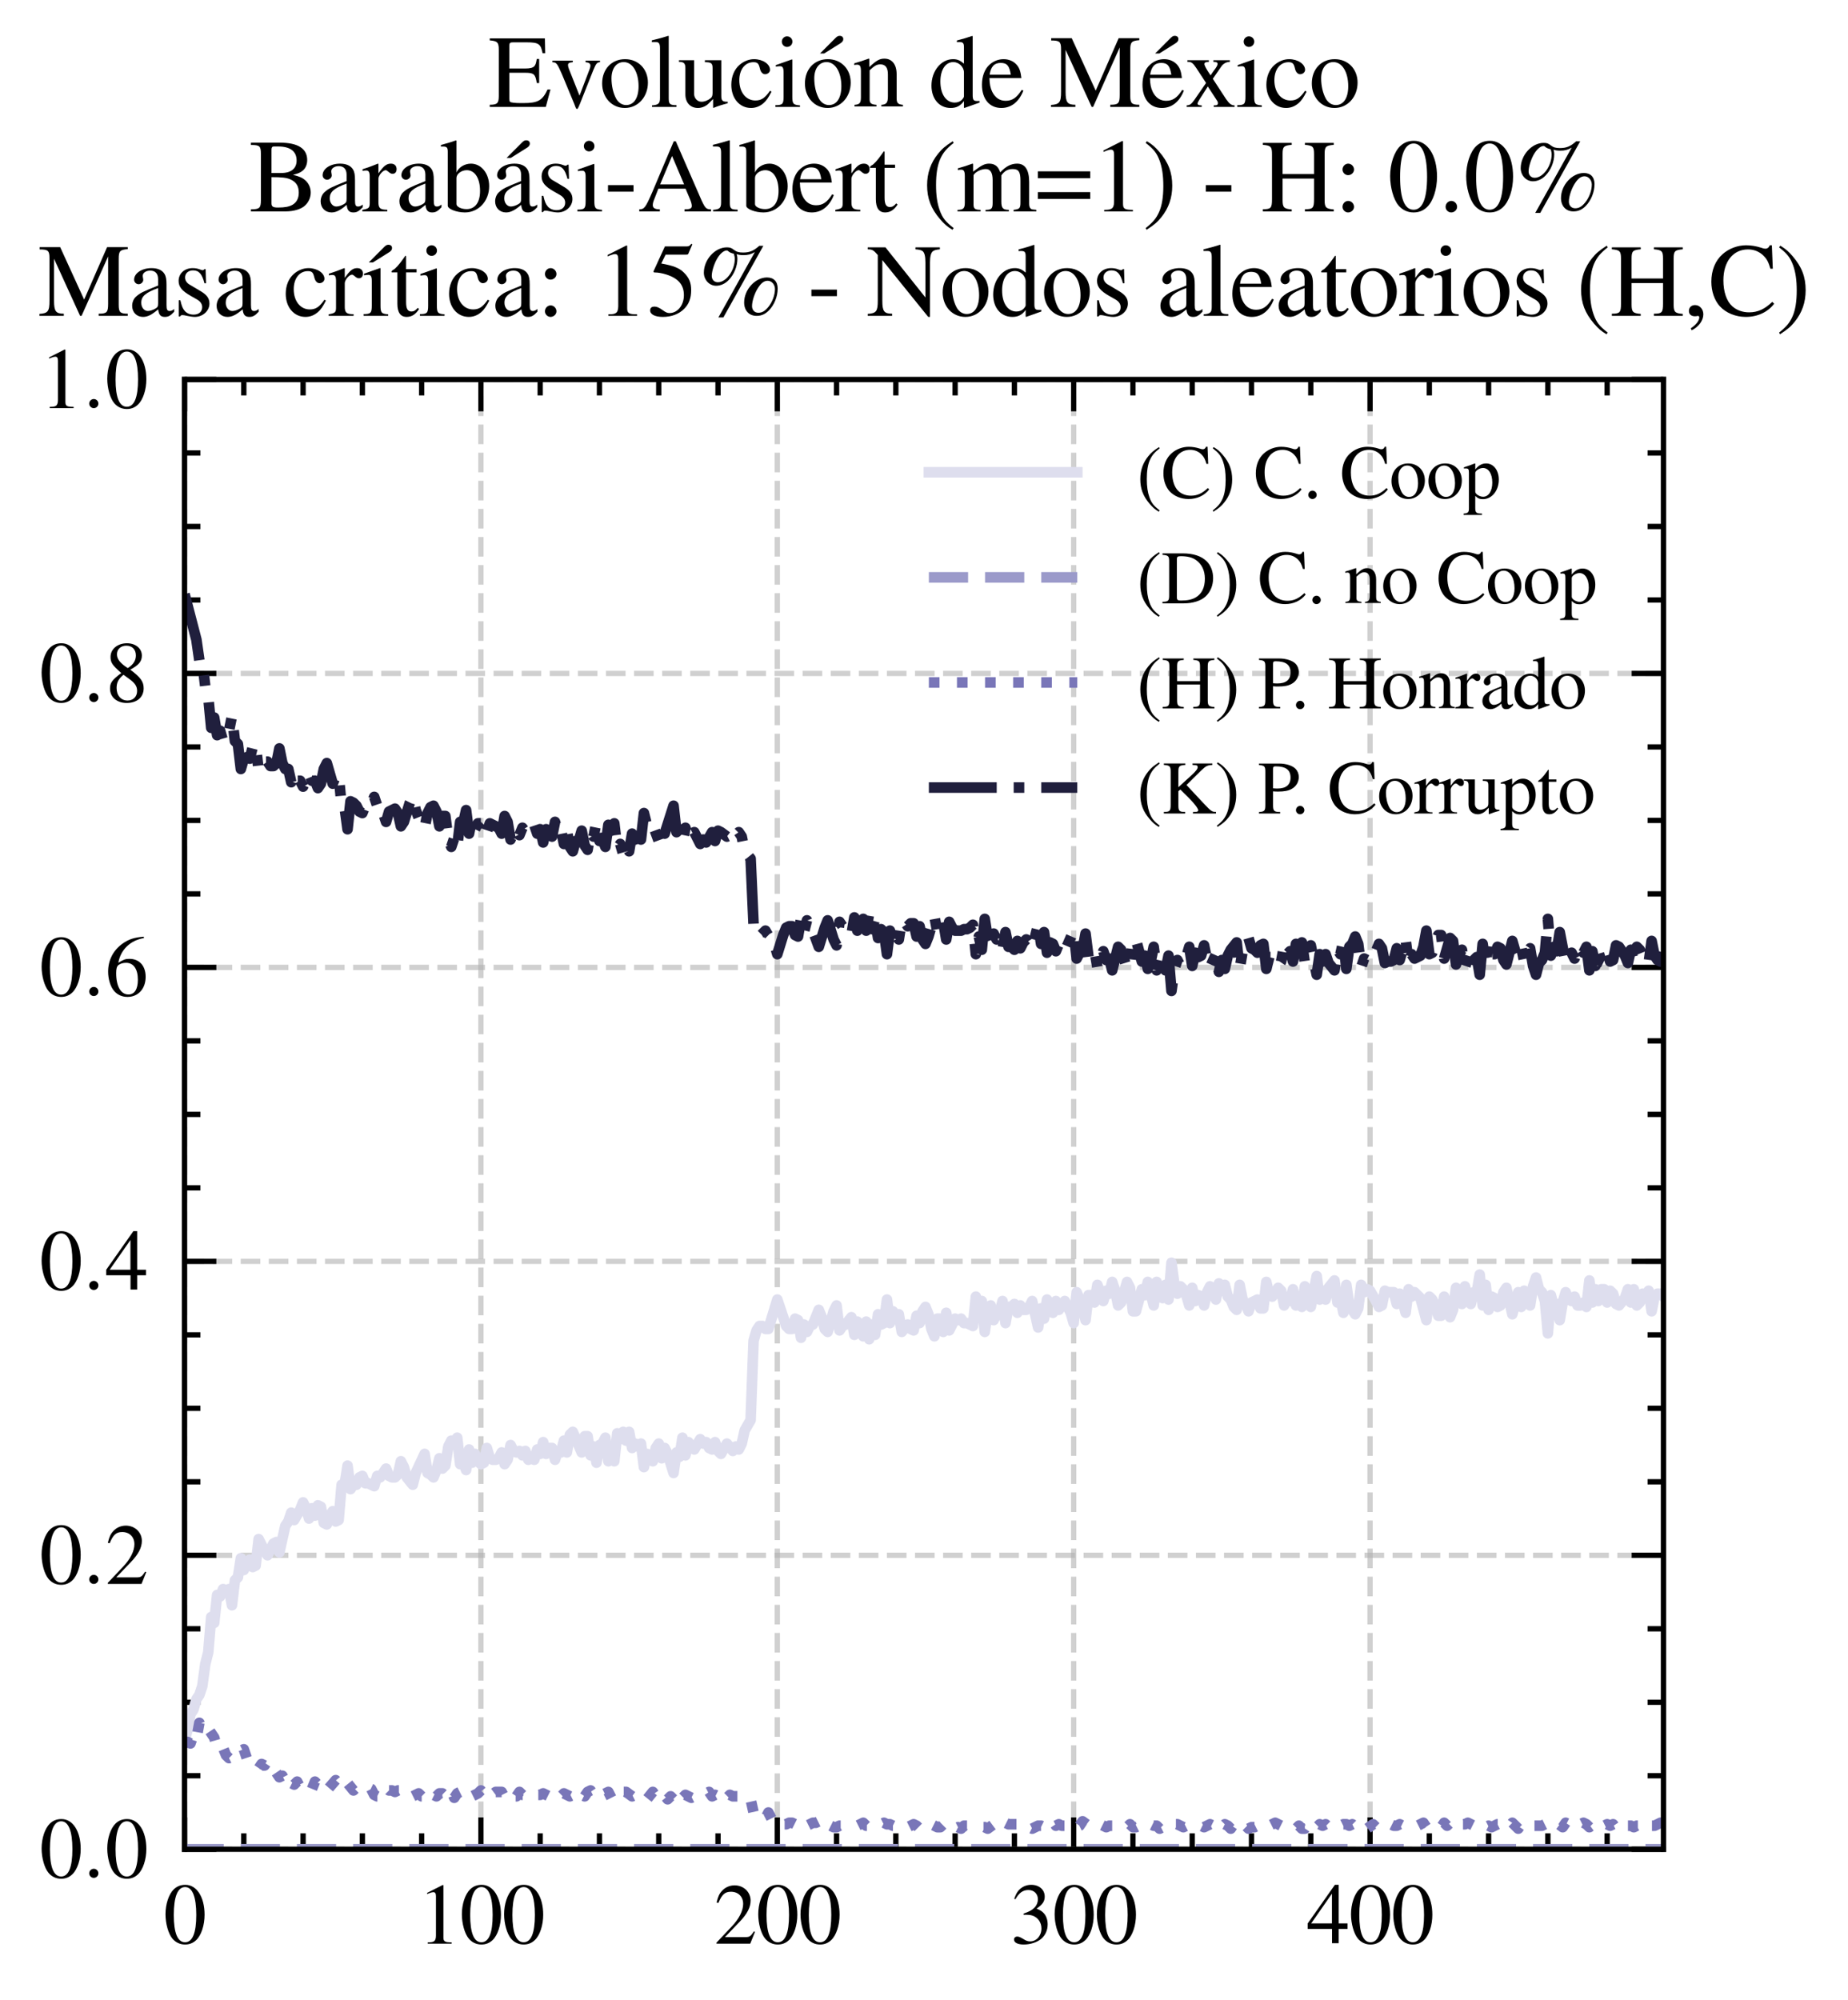 <?xml version="1.0" encoding="utf-8" standalone="no"?>
<!DOCTYPE svg PUBLIC "-//W3C//DTD SVG 1.1//EN"
  "http://www.w3.org/Graphics/SVG/1.1/DTD/svg11.dtd">
<svg xmlns:xlink="http://www.w3.org/1999/xlink" width="174.312pt" height="188.617pt" viewBox="0 0 174.312 188.617" xmlns="http://www.w3.org/2000/svg" version="1.1">
 <defs>
  <style type="text/css">*{stroke-linejoin: round; stroke-linecap: butt}</style>
 </defs>
 <g id="figure_1">
  <g id="patch_1">
   <path d="M 0 188.617 
L 174.312 188.617 
L 174.312 0 
L 0 0 
z
" style="fill: #ffffff"/>
  </g>
  <g id="axes_1">
   <g id="patch_2">
    <path d="M 17.406 174.388 
L 156.906 174.388 
L 156.906 35.788 
L 17.406 35.788 
z
" style="fill: #ffffff"/>
   </g>
   <g id="matplotlib.axis_1">
    <g id="xtick_1">
     <g id="line2d_1">
      <path d="M 17.406 174.388 
L 17.406 35.788 
" clip-path="url(#pa9f8ac3190)" style="fill: none; stroke-dasharray: 1.85,0.8; stroke-dashoffset: 0; stroke: #b0b0b0; stroke-opacity: 0.6; stroke-width: 0.5"/>
     </g>
     <g id="line2d_2">
      <defs>
       <path id="mfa1122d485" d="M 0 0 
L 0 -3 
" style="stroke: #000000; stroke-width: 0.5"/>
      </defs>
      <g>
       <use xlink:href="#mfa1122d485" x="17.406" y="174.388" style="stroke: #000000; stroke-width: 0.5"/>
      </g>
     </g>
     <g id="line2d_3">
      <defs>
       <path id="mf079ccf110" d="M 0 0 
L 0 3 
" style="stroke: #000000; stroke-width: 0.5"/>
      </defs>
      <g>
       <use xlink:href="#mf079ccf110" x="17.406" y="35.788" style="stroke: #000000; stroke-width: 0.5"/>
      </g>
     </g>
     <g id="text_1">
      <!-- $\mathdefault{0}$ -->
      <g transform="translate(15.414 183.292) scale(0.08 -0.08)">
       <defs>
        <path id="NimbusRomNo9L-Regu-30" d="M 1626 4352 
C 1274 4352 1005 4244 768 4020 
C 397 3661 154 2925 154 2176 
C 154 1479 365 730 666 372 
C 902 90 1229 -64 1600 -64 
C 1926 -64 2202 45 2432 269 
C 2803 621 3046 1364 3046 2138 
C 3046 3450 2464 4352 1626 4352 
z
M 1606 4186 
C 2144 4186 2432 3463 2432 2125 
C 2432 788 2150 103 1600 103 
C 1050 103 768 788 768 2119 
C 768 3476 1056 4186 1606 4186 
z
" transform="scale(0.016)"/>
       </defs>
       <use xlink:href="#NimbusRomNo9L-Regu-30" transform="scale(0.996)"/>
      </g>
     </g>
    </g>
    <g id="xtick_2">
     <g id="line2d_4">
      <path d="M 45.362 174.388 
L 45.362 35.788 
" clip-path="url(#pa9f8ac3190)" style="fill: none; stroke-dasharray: 1.85,0.8; stroke-dashoffset: 0; stroke: #b0b0b0; stroke-opacity: 0.6; stroke-width: 0.5"/>
     </g>
     <g id="line2d_5">
      <g>
       <use xlink:href="#mfa1122d485" x="45.362" y="174.388" style="stroke: #000000; stroke-width: 0.5"/>
      </g>
     </g>
     <g id="line2d_6">
      <g>
       <use xlink:href="#mf079ccf110" x="45.362" y="35.788" style="stroke: #000000; stroke-width: 0.5"/>
      </g>
     </g>
     <g id="text_2">
      <!-- $\mathdefault{100}$ -->
      <g transform="translate(39.384 183.292) scale(0.08 -0.08)">
       <defs>
        <path id="NimbusRomNo9L-Regu-31" d="M 1862 4339 
L 710 3757 
L 710 3667 
C 787 3699 858 3725 883 3738 
C 998 3783 1107 3808 1171 3808 
C 1306 3808 1363 3711 1363 3505 
L 1363 592 
C 1363 379 1312 232 1210 173 
C 1114 116 1024 96 755 96 
L 755 0 
L 2522 0 
L 2522 96 
C 2016 96 1914 160 1914 470 
L 1914 4327 
L 1862 4339 
z
" transform="scale(0.016)"/>
       </defs>
       <use xlink:href="#NimbusRomNo9L-Regu-31" transform="scale(0.996)"/>
       <use xlink:href="#NimbusRomNo9L-Regu-30" transform="translate(49.813 0) scale(0.996)"/>
       <use xlink:href="#NimbusRomNo9L-Regu-30" transform="translate(99.626 0) scale(0.996)"/>
      </g>
     </g>
    </g>
    <g id="xtick_3">
     <g id="line2d_7">
      <path d="M 73.318 174.388 
L 73.318 35.788 
" clip-path="url(#pa9f8ac3190)" style="fill: none; stroke-dasharray: 1.85,0.8; stroke-dashoffset: 0; stroke: #b0b0b0; stroke-opacity: 0.6; stroke-width: 0.5"/>
     </g>
     <g id="line2d_8">
      <g>
       <use xlink:href="#mfa1122d485" x="73.318" y="174.388" style="stroke: #000000; stroke-width: 0.5"/>
      </g>
     </g>
     <g id="line2d_9">
      <g>
       <use xlink:href="#mf079ccf110" x="73.318" y="35.788" style="stroke: #000000; stroke-width: 0.5"/>
      </g>
     </g>
     <g id="text_3">
      <!-- $\mathdefault{200}$ -->
      <g transform="translate(67.34 183.292) scale(0.08 -0.08)">
       <defs>
        <path id="NimbusRomNo9L-Regu-32" d="M 3040 875 
L 2957 907 
C 2720 544 2637 486 2349 486 
L 819 486 
L 1894 1609 
C 2464 2202 2714 2687 2714 3185 
C 2714 3823 2195 4313 1530 4313 
C 1178 4313 845 4173 608 3918 
C 403 3700 307 3496 198 3043 
L 333 3011 
C 589 3636 819 3840 1261 3840 
C 1798 3840 2163 3476 2163 2940 
C 2163 2443 1869 1850 1331 1282 
L 192 77 
L 192 0 
L 2688 0 
L 3040 875 
z
" transform="scale(0.016)"/>
       </defs>
       <use xlink:href="#NimbusRomNo9L-Regu-32" transform="scale(0.996)"/>
       <use xlink:href="#NimbusRomNo9L-Regu-30" transform="translate(49.813 0) scale(0.996)"/>
       <use xlink:href="#NimbusRomNo9L-Regu-30" transform="translate(99.626 0) scale(0.996)"/>
      </g>
     </g>
    </g>
    <g id="xtick_4">
     <g id="line2d_10">
      <path d="M 101.274 174.388 
L 101.274 35.788 
" clip-path="url(#pa9f8ac3190)" style="fill: none; stroke-dasharray: 1.85,0.8; stroke-dashoffset: 0; stroke: #b0b0b0; stroke-opacity: 0.6; stroke-width: 0.5"/>
     </g>
     <g id="line2d_11">
      <g>
       <use xlink:href="#mfa1122d485" x="101.274" y="174.388" style="stroke: #000000; stroke-width: 0.5"/>
      </g>
     </g>
     <g id="line2d_12">
      <g>
       <use xlink:href="#mf079ccf110" x="101.274" y="35.788" style="stroke: #000000; stroke-width: 0.5"/>
      </g>
     </g>
     <g id="text_4">
      <!-- $\mathdefault{300}$ -->
      <g transform="translate(95.296 183.292) scale(0.08 -0.08)">
       <defs>
        <path id="NimbusRomNo9L-Regu-33" d="M 979 2138 
C 1357 2138 1504 2125 1658 2068 
C 2054 1927 2304 1562 2304 1120 
C 2304 583 1939 167 1466 167 
C 1293 167 1165 212 928 365 
C 736 480 627 525 518 525 
C 371 525 275 436 275 301 
C 275 77 550 -64 998 -64 
C 1491 -64 1997 103 2298 365 
C 2598 628 2765 999 2765 1428 
C 2765 1754 2662 2055 2477 2253 
C 2349 2394 2227 2471 1946 2592 
C 2387 2893 2547 3130 2547 3476 
C 2547 3994 2138 4352 1549 4352 
C 1229 4352 947 4244 717 4039 
C 525 3866 429 3699 288 3315 
L 384 3290 
C 646 3757 934 3968 1338 3968 
C 1754 3968 2042 3687 2042 3284 
C 2042 3053 1946 2823 1786 2663 
C 1594 2471 1414 2375 979 2221 
L 979 2138 
z
" transform="scale(0.016)"/>
       </defs>
       <use xlink:href="#NimbusRomNo9L-Regu-33" transform="scale(0.996)"/>
       <use xlink:href="#NimbusRomNo9L-Regu-30" transform="translate(49.813 0) scale(0.996)"/>
       <use xlink:href="#NimbusRomNo9L-Regu-30" transform="translate(99.626 0) scale(0.996)"/>
      </g>
     </g>
    </g>
    <g id="xtick_5">
     <g id="line2d_13">
      <path d="M 129.23 174.388 
L 129.23 35.788 
" clip-path="url(#pa9f8ac3190)" style="fill: none; stroke-dasharray: 1.85,0.8; stroke-dashoffset: 0; stroke: #b0b0b0; stroke-opacity: 0.6; stroke-width: 0.5"/>
     </g>
     <g id="line2d_14">
      <g>
       <use xlink:href="#mfa1122d485" x="129.23" y="174.388" style="stroke: #000000; stroke-width: 0.5"/>
      </g>
     </g>
     <g id="line2d_15">
      <g>
       <use xlink:href="#mf079ccf110" x="129.23" y="35.788" style="stroke: #000000; stroke-width: 0.5"/>
      </g>
     </g>
     <g id="text_5">
      <!-- $\mathdefault{400}$ -->
      <g transform="translate(123.252 183.292) scale(0.08 -0.08)">
       <defs>
        <path id="NimbusRomNo9L-Regu-34" d="M 3021 1497 
L 2368 1497 
L 2368 4352 
L 2086 4352 
L 77 1497 
L 77 1088 
L 1875 1088 
L 1875 32 
L 2368 32 
L 2368 1088 
L 3021 1088 
L 3021 1497 
z
M 1869 1497 
L 333 1497 
L 1869 3698 
L 1869 1497 
z
" transform="scale(0.016)"/>
       </defs>
       <use xlink:href="#NimbusRomNo9L-Regu-34" transform="scale(0.996)"/>
       <use xlink:href="#NimbusRomNo9L-Regu-30" transform="translate(49.813 0) scale(0.996)"/>
       <use xlink:href="#NimbusRomNo9L-Regu-30" transform="translate(99.626 0) scale(0.996)"/>
      </g>
     </g>
    </g>
    <g id="xtick_6">
     <g id="line2d_16">
      <defs>
       <path id="m08a55210df" d="M 0 0 
L 0 -1.5 
" style="stroke: #000000; stroke-width: 0.5"/>
      </defs>
      <g>
       <use xlink:href="#m08a55210df" x="22.997" y="174.388" style="stroke: #000000; stroke-width: 0.5"/>
      </g>
     </g>
     <g id="line2d_17">
      <defs>
       <path id="m9fa5841f9f" d="M 0 0 
L 0 1.5 
" style="stroke: #000000; stroke-width: 0.5"/>
      </defs>
      <g>
       <use xlink:href="#m9fa5841f9f" x="22.997" y="35.788" style="stroke: #000000; stroke-width: 0.5"/>
      </g>
     </g>
    </g>
    <g id="xtick_7">
     <g id="line2d_18">
      <g>
       <use xlink:href="#m08a55210df" x="28.588" y="174.388" style="stroke: #000000; stroke-width: 0.5"/>
      </g>
     </g>
     <g id="line2d_19">
      <g>
       <use xlink:href="#m9fa5841f9f" x="28.588" y="35.788" style="stroke: #000000; stroke-width: 0.5"/>
      </g>
     </g>
    </g>
    <g id="xtick_8">
     <g id="line2d_20">
      <g>
       <use xlink:href="#m08a55210df" x="34.18" y="174.388" style="stroke: #000000; stroke-width: 0.5"/>
      </g>
     </g>
     <g id="line2d_21">
      <g>
       <use xlink:href="#m9fa5841f9f" x="34.18" y="35.788" style="stroke: #000000; stroke-width: 0.5"/>
      </g>
     </g>
    </g>
    <g id="xtick_9">
     <g id="line2d_22">
      <g>
       <use xlink:href="#m08a55210df" x="39.771" y="174.388" style="stroke: #000000; stroke-width: 0.5"/>
      </g>
     </g>
     <g id="line2d_23">
      <g>
       <use xlink:href="#m9fa5841f9f" x="39.771" y="35.788" style="stroke: #000000; stroke-width: 0.5"/>
      </g>
     </g>
    </g>
    <g id="xtick_10">
     <g id="line2d_24">
      <g>
       <use xlink:href="#m08a55210df" x="50.953" y="174.388" style="stroke: #000000; stroke-width: 0.5"/>
      </g>
     </g>
     <g id="line2d_25">
      <g>
       <use xlink:href="#m9fa5841f9f" x="50.953" y="35.788" style="stroke: #000000; stroke-width: 0.5"/>
      </g>
     </g>
    </g>
    <g id="xtick_11">
     <g id="line2d_26">
      <g>
       <use xlink:href="#m08a55210df" x="56.544" y="174.388" style="stroke: #000000; stroke-width: 0.5"/>
      </g>
     </g>
     <g id="line2d_27">
      <g>
       <use xlink:href="#m9fa5841f9f" x="56.544" y="35.788" style="stroke: #000000; stroke-width: 0.5"/>
      </g>
     </g>
    </g>
    <g id="xtick_12">
     <g id="line2d_28">
      <g>
       <use xlink:href="#m08a55210df" x="62.136" y="174.388" style="stroke: #000000; stroke-width: 0.5"/>
      </g>
     </g>
     <g id="line2d_29">
      <g>
       <use xlink:href="#m9fa5841f9f" x="62.136" y="35.788" style="stroke: #000000; stroke-width: 0.5"/>
      </g>
     </g>
    </g>
    <g id="xtick_13">
     <g id="line2d_30">
      <g>
       <use xlink:href="#m08a55210df" x="67.727" y="174.388" style="stroke: #000000; stroke-width: 0.5"/>
      </g>
     </g>
     <g id="line2d_31">
      <g>
       <use xlink:href="#m9fa5841f9f" x="67.727" y="35.788" style="stroke: #000000; stroke-width: 0.5"/>
      </g>
     </g>
    </g>
    <g id="xtick_14">
     <g id="line2d_32">
      <g>
       <use xlink:href="#m08a55210df" x="78.909" y="174.388" style="stroke: #000000; stroke-width: 0.5"/>
      </g>
     </g>
     <g id="line2d_33">
      <g>
       <use xlink:href="#m9fa5841f9f" x="78.909" y="35.788" style="stroke: #000000; stroke-width: 0.5"/>
      </g>
     </g>
    </g>
    <g id="xtick_15">
     <g id="line2d_34">
      <g>
       <use xlink:href="#m08a55210df" x="84.5" y="174.388" style="stroke: #000000; stroke-width: 0.5"/>
      </g>
     </g>
     <g id="line2d_35">
      <g>
       <use xlink:href="#m9fa5841f9f" x="84.5" y="35.788" style="stroke: #000000; stroke-width: 0.5"/>
      </g>
     </g>
    </g>
    <g id="xtick_16">
     <g id="line2d_36">
      <g>
       <use xlink:href="#m08a55210df" x="90.091" y="174.388" style="stroke: #000000; stroke-width: 0.5"/>
      </g>
     </g>
     <g id="line2d_37">
      <g>
       <use xlink:href="#m9fa5841f9f" x="90.091" y="35.788" style="stroke: #000000; stroke-width: 0.5"/>
      </g>
     </g>
    </g>
    <g id="xtick_17">
     <g id="line2d_38">
      <g>
       <use xlink:href="#m08a55210df" x="95.683" y="174.388" style="stroke: #000000; stroke-width: 0.5"/>
      </g>
     </g>
     <g id="line2d_39">
      <g>
       <use xlink:href="#m9fa5841f9f" x="95.683" y="35.788" style="stroke: #000000; stroke-width: 0.5"/>
      </g>
     </g>
    </g>
    <g id="xtick_18">
     <g id="line2d_40">
      <g>
       <use xlink:href="#m08a55210df" x="106.865" y="174.388" style="stroke: #000000; stroke-width: 0.5"/>
      </g>
     </g>
     <g id="line2d_41">
      <g>
       <use xlink:href="#m9fa5841f9f" x="106.865" y="35.788" style="stroke: #000000; stroke-width: 0.5"/>
      </g>
     </g>
    </g>
    <g id="xtick_19">
     <g id="line2d_42">
      <g>
       <use xlink:href="#m08a55210df" x="112.456" y="174.388" style="stroke: #000000; stroke-width: 0.5"/>
      </g>
     </g>
     <g id="line2d_43">
      <g>
       <use xlink:href="#m9fa5841f9f" x="112.456" y="35.788" style="stroke: #000000; stroke-width: 0.5"/>
      </g>
     </g>
    </g>
    <g id="xtick_20">
     <g id="line2d_44">
      <g>
       <use xlink:href="#m08a55210df" x="118.047" y="174.388" style="stroke: #000000; stroke-width: 0.5"/>
      </g>
     </g>
     <g id="line2d_45">
      <g>
       <use xlink:href="#m9fa5841f9f" x="118.047" y="35.788" style="stroke: #000000; stroke-width: 0.5"/>
      </g>
     </g>
    </g>
    <g id="xtick_21">
     <g id="line2d_46">
      <g>
       <use xlink:href="#m08a55210df" x="123.639" y="174.388" style="stroke: #000000; stroke-width: 0.5"/>
      </g>
     </g>
     <g id="line2d_47">
      <g>
       <use xlink:href="#m9fa5841f9f" x="123.639" y="35.788" style="stroke: #000000; stroke-width: 0.5"/>
      </g>
     </g>
    </g>
    <g id="xtick_22">
     <g id="line2d_48">
      <g>
       <use xlink:href="#m08a55210df" x="134.821" y="174.388" style="stroke: #000000; stroke-width: 0.5"/>
      </g>
     </g>
     <g id="line2d_49">
      <g>
       <use xlink:href="#m9fa5841f9f" x="134.821" y="35.788" style="stroke: #000000; stroke-width: 0.5"/>
      </g>
     </g>
    </g>
    <g id="xtick_23">
     <g id="line2d_50">
      <g>
       <use xlink:href="#m08a55210df" x="140.412" y="174.388" style="stroke: #000000; stroke-width: 0.5"/>
      </g>
     </g>
     <g id="line2d_51">
      <g>
       <use xlink:href="#m9fa5841f9f" x="140.412" y="35.788" style="stroke: #000000; stroke-width: 0.5"/>
      </g>
     </g>
    </g>
    <g id="xtick_24">
     <g id="line2d_52">
      <g>
       <use xlink:href="#m08a55210df" x="146.003" y="174.388" style="stroke: #000000; stroke-width: 0.5"/>
      </g>
     </g>
     <g id="line2d_53">
      <g>
       <use xlink:href="#m9fa5841f9f" x="146.003" y="35.788" style="stroke: #000000; stroke-width: 0.5"/>
      </g>
     </g>
    </g>
    <g id="xtick_25">
     <g id="line2d_54">
      <g>
       <use xlink:href="#m08a55210df" x="151.594" y="174.388" style="stroke: #000000; stroke-width: 0.5"/>
      </g>
     </g>
     <g id="line2d_55">
      <g>
       <use xlink:href="#m9fa5841f9f" x="151.594" y="35.788" style="stroke: #000000; stroke-width: 0.5"/>
      </g>
     </g>
    </g>
   </g>
   <g id="matplotlib.axis_2">
    <g id="ytick_1">
     <g id="line2d_56">
      <path d="M 17.406 174.388 
L 156.906 174.388 
" clip-path="url(#pa9f8ac3190)" style="fill: none; stroke-dasharray: 1.85,0.8; stroke-dashoffset: 0; stroke: #b0b0b0; stroke-opacity: 0.6; stroke-width: 0.5"/>
     </g>
     <g id="line2d_57">
      <defs>
       <path id="mf4ee62dd48" d="M 0 0 
L 3 0 
" style="stroke: #000000; stroke-width: 0.5"/>
      </defs>
      <g>
       <use xlink:href="#mf4ee62dd48" x="17.406" y="174.388" style="stroke: #000000; stroke-width: 0.5"/>
      </g>
     </g>
     <g id="line2d_58">
      <defs>
       <path id="m742fdb1f41" d="M 0 0 
L -3 0 
" style="stroke: #000000; stroke-width: 0.5"/>
      </defs>
      <g>
       <use xlink:href="#m742fdb1f41" x="156.906" y="174.388" style="stroke: #000000; stroke-width: 0.5"/>
      </g>
     </g>
     <g id="text_6">
      <!-- $\mathdefault{0.0}$ -->
      <g transform="translate(3.728 177.09) scale(0.08 -0.08)">
       <defs>
        <path id="CMMI10-3a" d="M 1229 338 
C 1229 522 1075 675 890 675 
C 704 675 550 522 550 338 
C 550 153 704 0 890 0 
C 1075 0 1229 153 1229 338 
z
" transform="scale(0.016)"/>
       </defs>
       <use xlink:href="#NimbusRomNo9L-Regu-30" transform="scale(0.996)"/>
       <use xlink:href="#CMMI10-3a" transform="translate(49.813 0) scale(0.996)"/>
       <use xlink:href="#NimbusRomNo9L-Regu-30" transform="translate(77.409 0) scale(0.996)"/>
      </g>
     </g>
    </g>
    <g id="ytick_2">
     <g id="line2d_59">
      <path d="M 17.406 146.668 
L 156.906 146.668 
" clip-path="url(#pa9f8ac3190)" style="fill: none; stroke-dasharray: 1.85,0.8; stroke-dashoffset: 0; stroke: #b0b0b0; stroke-opacity: 0.6; stroke-width: 0.5"/>
     </g>
     <g id="line2d_60">
      <g>
       <use xlink:href="#mf4ee62dd48" x="17.406" y="146.668" style="stroke: #000000; stroke-width: 0.5"/>
      </g>
     </g>
     <g id="line2d_61">
      <g>
       <use xlink:href="#m742fdb1f41" x="156.906" y="146.668" style="stroke: #000000; stroke-width: 0.5"/>
      </g>
     </g>
     <g id="text_7">
      <!-- $\mathdefault{0.2}$ -->
      <g transform="translate(3.728 149.37) scale(0.08 -0.08)">
       <use xlink:href="#NimbusRomNo9L-Regu-30" transform="scale(0.996)"/>
       <use xlink:href="#CMMI10-3a" transform="translate(49.813 0) scale(0.996)"/>
       <use xlink:href="#NimbusRomNo9L-Regu-32" transform="translate(77.409 0) scale(0.996)"/>
      </g>
     </g>
    </g>
    <g id="ytick_3">
     <g id="line2d_62">
      <path d="M 17.406 118.948 
L 156.906 118.948 
" clip-path="url(#pa9f8ac3190)" style="fill: none; stroke-dasharray: 1.85,0.8; stroke-dashoffset: 0; stroke: #b0b0b0; stroke-opacity: 0.6; stroke-width: 0.5"/>
     </g>
     <g id="line2d_63">
      <g>
       <use xlink:href="#mf4ee62dd48" x="17.406" y="118.948" style="stroke: #000000; stroke-width: 0.5"/>
      </g>
     </g>
     <g id="line2d_64">
      <g>
       <use xlink:href="#m742fdb1f41" x="156.906" y="118.948" style="stroke: #000000; stroke-width: 0.5"/>
      </g>
     </g>
     <g id="text_8">
      <!-- $\mathdefault{0.4}$ -->
      <g transform="translate(3.728 121.65) scale(0.08 -0.08)">
       <use xlink:href="#NimbusRomNo9L-Regu-30" transform="scale(0.996)"/>
       <use xlink:href="#CMMI10-3a" transform="translate(49.813 0) scale(0.996)"/>
       <use xlink:href="#NimbusRomNo9L-Regu-34" transform="translate(77.409 0) scale(0.996)"/>
      </g>
     </g>
    </g>
    <g id="ytick_4">
     <g id="line2d_65">
      <path d="M 17.406 91.228 
L 156.906 91.228 
" clip-path="url(#pa9f8ac3190)" style="fill: none; stroke-dasharray: 1.85,0.8; stroke-dashoffset: 0; stroke: #b0b0b0; stroke-opacity: 0.6; stroke-width: 0.5"/>
     </g>
     <g id="line2d_66">
      <g>
       <use xlink:href="#mf4ee62dd48" x="17.406" y="91.228" style="stroke: #000000; stroke-width: 0.5"/>
      </g>
     </g>
     <g id="line2d_67">
      <g>
       <use xlink:href="#m742fdb1f41" x="156.906" y="91.228" style="stroke: #000000; stroke-width: 0.5"/>
      </g>
     </g>
     <g id="text_9">
      <!-- $\mathdefault{0.6}$ -->
      <g transform="translate(3.728 93.93) scale(0.08 -0.08)">
       <defs>
        <path id="NimbusRomNo9L-Regu-36" d="M 2854 4391 
C 2125 4327 1754 4205 1286 3879 
C 595 3386 218 2656 218 1802 
C 218 1248 390 688 666 370 
C 909 89 1254 -64 1651 -64 
C 2445 -64 2995 541 2995 1421 
C 2995 2236 2528 2752 1792 2752 
C 1510 2752 1376 2707 973 2464 
C 1146 3431 1862 4122 2867 4288 
L 2854 4391 
z
M 1549 2458 
C 2099 2458 2419 2000 2419 1204 
C 2419 504 2170 116 1722 116 
C 1158 116 813 714 813 1700 
C 813 2025 864 2203 992 2299 
C 1126 2400 1325 2458 1549 2458 
z
" transform="scale(0.016)"/>
       </defs>
       <use xlink:href="#NimbusRomNo9L-Regu-30" transform="scale(0.996)"/>
       <use xlink:href="#CMMI10-3a" transform="translate(49.813 0) scale(0.996)"/>
       <use xlink:href="#NimbusRomNo9L-Regu-36" transform="translate(77.409 0) scale(0.996)"/>
      </g>
     </g>
    </g>
    <g id="ytick_5">
     <g id="line2d_68">
      <path d="M 17.406 63.508 
L 156.906 63.508 
" clip-path="url(#pa9f8ac3190)" style="fill: none; stroke-dasharray: 1.85,0.8; stroke-dashoffset: 0; stroke: #b0b0b0; stroke-opacity: 0.6; stroke-width: 0.5"/>
     </g>
     <g id="line2d_69">
      <g>
       <use xlink:href="#mf4ee62dd48" x="17.406" y="63.508" style="stroke: #000000; stroke-width: 0.5"/>
      </g>
     </g>
     <g id="line2d_70">
      <g>
       <use xlink:href="#m742fdb1f41" x="156.906" y="63.508" style="stroke: #000000; stroke-width: 0.5"/>
      </g>
     </g>
     <g id="text_10">
      <!-- $\mathdefault{0.8}$ -->
      <g transform="translate(3.728 66.21) scale(0.08 -0.08)">
       <defs>
        <path id="NimbusRomNo9L-Regu-38" d="M 1856 2400 
C 2490 2740 2714 3008 2714 3444 
C 2714 3968 2253 4352 1613 4352 
C 915 4352 397 3924 397 3341 
C 397 2925 518 2740 1190 2151 
C 499 1626 358 1428 358 992 
C 358 372 864 -64 1587 -64 
C 2355 -64 2848 359 2848 1018 
C 2848 1511 2630 1824 1856 2400 
z
M 1741 1741 
C 2208 1408 2362 1178 2362 820 
C 2362 404 2074 116 1658 116 
C 1171 116 845 487 845 1044 
C 845 1453 986 1722 1357 2023 
L 1741 1741 
z
M 1670 2516 
C 1101 2887 870 3181 870 3540 
C 870 3911 1158 4173 1562 4173 
C 1997 4173 2272 3892 2272 3450 
C 2272 3085 2093 2797 1728 2554 
C 1696 2535 1696 2535 1670 2516 
z
" transform="scale(0.016)"/>
       </defs>
       <use xlink:href="#NimbusRomNo9L-Regu-30" transform="scale(0.996)"/>
       <use xlink:href="#CMMI10-3a" transform="translate(49.813 0) scale(0.996)"/>
       <use xlink:href="#NimbusRomNo9L-Regu-38" transform="translate(77.409 0) scale(0.996)"/>
      </g>
     </g>
    </g>
    <g id="ytick_6">
     <g id="line2d_71">
      <path d="M 17.406 35.788 
L 156.906 35.788 
" clip-path="url(#pa9f8ac3190)" style="fill: none; stroke-dasharray: 1.85,0.8; stroke-dashoffset: 0; stroke: #b0b0b0; stroke-opacity: 0.6; stroke-width: 0.5"/>
     </g>
     <g id="line2d_72">
      <g>
       <use xlink:href="#mf4ee62dd48" x="17.406" y="35.788" style="stroke: #000000; stroke-width: 0.5"/>
      </g>
     </g>
     <g id="line2d_73">
      <g>
       <use xlink:href="#m742fdb1f41" x="156.906" y="35.788" style="stroke: #000000; stroke-width: 0.5"/>
      </g>
     </g>
     <g id="text_11">
      <!-- $\mathdefault{1.0}$ -->
      <g transform="translate(3.728 38.49) scale(0.08 -0.08)">
       <use xlink:href="#NimbusRomNo9L-Regu-31" transform="scale(0.996)"/>
       <use xlink:href="#CMMI10-3a" transform="translate(49.813 0) scale(0.996)"/>
       <use xlink:href="#NimbusRomNo9L-Regu-30" transform="translate(77.409 0) scale(0.996)"/>
      </g>
     </g>
    </g>
    <g id="ytick_7">
     <g id="line2d_74">
      <defs>
       <path id="m893d68e47d" d="M 0 0 
L 1.5 0 
" style="stroke: #000000; stroke-width: 0.5"/>
      </defs>
      <g>
       <use xlink:href="#m893d68e47d" x="17.406" y="167.458" style="stroke: #000000; stroke-width: 0.5"/>
      </g>
     </g>
     <g id="line2d_75">
      <defs>
       <path id="m374317a11a" d="M 0 0 
L -1.5 0 
" style="stroke: #000000; stroke-width: 0.5"/>
      </defs>
      <g>
       <use xlink:href="#m374317a11a" x="156.906" y="167.458" style="stroke: #000000; stroke-width: 0.5"/>
      </g>
     </g>
    </g>
    <g id="ytick_8">
     <g id="line2d_76">
      <g>
       <use xlink:href="#m893d68e47d" x="17.406" y="160.528" style="stroke: #000000; stroke-width: 0.5"/>
      </g>
     </g>
     <g id="line2d_77">
      <g>
       <use xlink:href="#m374317a11a" x="156.906" y="160.528" style="stroke: #000000; stroke-width: 0.5"/>
      </g>
     </g>
    </g>
    <g id="ytick_9">
     <g id="line2d_78">
      <g>
       <use xlink:href="#m893d68e47d" x="17.406" y="153.598" style="stroke: #000000; stroke-width: 0.5"/>
      </g>
     </g>
     <g id="line2d_79">
      <g>
       <use xlink:href="#m374317a11a" x="156.906" y="153.598" style="stroke: #000000; stroke-width: 0.5"/>
      </g>
     </g>
    </g>
    <g id="ytick_10">
     <g id="line2d_80">
      <g>
       <use xlink:href="#m893d68e47d" x="17.406" y="139.738" style="stroke: #000000; stroke-width: 0.5"/>
      </g>
     </g>
     <g id="line2d_81">
      <g>
       <use xlink:href="#m374317a11a" x="156.906" y="139.738" style="stroke: #000000; stroke-width: 0.5"/>
      </g>
     </g>
    </g>
    <g id="ytick_11">
     <g id="line2d_82">
      <g>
       <use xlink:href="#m893d68e47d" x="17.406" y="132.808" style="stroke: #000000; stroke-width: 0.5"/>
      </g>
     </g>
     <g id="line2d_83">
      <g>
       <use xlink:href="#m374317a11a" x="156.906" y="132.808" style="stroke: #000000; stroke-width: 0.5"/>
      </g>
     </g>
    </g>
    <g id="ytick_12">
     <g id="line2d_84">
      <g>
       <use xlink:href="#m893d68e47d" x="17.406" y="125.878" style="stroke: #000000; stroke-width: 0.5"/>
      </g>
     </g>
     <g id="line2d_85">
      <g>
       <use xlink:href="#m374317a11a" x="156.906" y="125.878" style="stroke: #000000; stroke-width: 0.5"/>
      </g>
     </g>
    </g>
    <g id="ytick_13">
     <g id="line2d_86">
      <g>
       <use xlink:href="#m893d68e47d" x="17.406" y="112.018" style="stroke: #000000; stroke-width: 0.5"/>
      </g>
     </g>
     <g id="line2d_87">
      <g>
       <use xlink:href="#m374317a11a" x="156.906" y="112.018" style="stroke: #000000; stroke-width: 0.5"/>
      </g>
     </g>
    </g>
    <g id="ytick_14">
     <g id="line2d_88">
      <g>
       <use xlink:href="#m893d68e47d" x="17.406" y="105.088" style="stroke: #000000; stroke-width: 0.5"/>
      </g>
     </g>
     <g id="line2d_89">
      <g>
       <use xlink:href="#m374317a11a" x="156.906" y="105.088" style="stroke: #000000; stroke-width: 0.5"/>
      </g>
     </g>
    </g>
    <g id="ytick_15">
     <g id="line2d_90">
      <g>
       <use xlink:href="#m893d68e47d" x="17.406" y="98.158" style="stroke: #000000; stroke-width: 0.5"/>
      </g>
     </g>
     <g id="line2d_91">
      <g>
       <use xlink:href="#m374317a11a" x="156.906" y="98.158" style="stroke: #000000; stroke-width: 0.5"/>
      </g>
     </g>
    </g>
    <g id="ytick_16">
     <g id="line2d_92">
      <g>
       <use xlink:href="#m893d68e47d" x="17.406" y="84.298" style="stroke: #000000; stroke-width: 0.5"/>
      </g>
     </g>
     <g id="line2d_93">
      <g>
       <use xlink:href="#m374317a11a" x="156.906" y="84.298" style="stroke: #000000; stroke-width: 0.5"/>
      </g>
     </g>
    </g>
    <g id="ytick_17">
     <g id="line2d_94">
      <g>
       <use xlink:href="#m893d68e47d" x="17.406" y="77.368" style="stroke: #000000; stroke-width: 0.5"/>
      </g>
     </g>
     <g id="line2d_95">
      <g>
       <use xlink:href="#m374317a11a" x="156.906" y="77.368" style="stroke: #000000; stroke-width: 0.5"/>
      </g>
     </g>
    </g>
    <g id="ytick_18">
     <g id="line2d_96">
      <g>
       <use xlink:href="#m893d68e47d" x="17.406" y="70.438" style="stroke: #000000; stroke-width: 0.5"/>
      </g>
     </g>
     <g id="line2d_97">
      <g>
       <use xlink:href="#m374317a11a" x="156.906" y="70.438" style="stroke: #000000; stroke-width: 0.5"/>
      </g>
     </g>
    </g>
    <g id="ytick_19">
     <g id="line2d_98">
      <g>
       <use xlink:href="#m893d68e47d" x="17.406" y="56.578" style="stroke: #000000; stroke-width: 0.5"/>
      </g>
     </g>
     <g id="line2d_99">
      <g>
       <use xlink:href="#m374317a11a" x="156.906" y="56.578" style="stroke: #000000; stroke-width: 0.5"/>
      </g>
     </g>
    </g>
    <g id="ytick_20">
     <g id="line2d_100">
      <g>
       <use xlink:href="#m893d68e47d" x="17.406" y="49.648" style="stroke: #000000; stroke-width: 0.5"/>
      </g>
     </g>
     <g id="line2d_101">
      <g>
       <use xlink:href="#m374317a11a" x="156.906" y="49.648" style="stroke: #000000; stroke-width: 0.5"/>
      </g>
     </g>
    </g>
    <g id="ytick_21">
     <g id="line2d_102">
      <g>
       <use xlink:href="#m893d68e47d" x="17.406" y="42.718" style="stroke: #000000; stroke-width: 0.5"/>
      </g>
     </g>
     <g id="line2d_103">
      <g>
       <use xlink:href="#m374317a11a" x="156.906" y="42.718" style="stroke: #000000; stroke-width: 0.5"/>
      </g>
     </g>
    </g>
   </g>
   <g id="line2d_104">
    <path d="M 17.406 164.132 
L 17.686 163.161 
L 17.965 161.637 
L 18.245 161.221 
L 18.524 160.251 
L 18.804 159.835 
L 19.083 159.003 
L 19.363 156.924 
L 19.643 155.816 
L 19.922 152.489 
L 20.202 153.044 
L 20.481 150.41 
L 20.761 150.549 
L 21.04 149.856 
L 21.32 149.994 
L 21.599 149.856 
L 21.879 151.38 
L 22.159 149.024 
L 22.438 148.747 
L 22.718 146.945 
L 22.997 148.054 
L 23.277 147.361 
L 23.556 147.084 
L 23.836 147.777 
L 24.116 147.638 
L 24.395 145.143 
L 24.954 146.252 
L 25.234 146.668 
L 25.793 145.559 
L 26.072 145.421 
L 26.352 146.391 
L 26.911 143.896 
L 27.191 143.48 
L 27.47 142.649 
L 27.75 143.342 
L 28.309 142.371 
L 28.588 141.678 
L 28.868 142.233 
L 29.148 143.203 
L 29.427 142.233 
L 29.707 142.926 
L 29.986 141.956 
L 30.266 142.094 
L 30.545 143.619 
L 30.825 143.757 
L 31.104 142.926 
L 31.384 142.51 
L 31.664 143.48 
L 31.943 143.342 
L 32.223 140.015 
L 32.502 140.015 
L 32.782 138.213 
L 33.061 140.431 
L 33.341 140.015 
L 33.621 140.015 
L 33.9 139.322 
L 34.18 139.184 
L 34.459 139.877 
L 34.739 139.877 
L 35.298 140.154 
L 35.577 139.184 
L 35.857 139.322 
L 36.416 138.491 
L 36.696 139.184 
L 36.975 139.322 
L 37.255 139.322 
L 37.534 139.045 
L 37.814 137.798 
L 38.093 138.352 
L 38.373 139.322 
L 38.932 140.015 
L 39.212 138.906 
L 40.05 137.105 
L 40.33 138.906 
L 40.609 139.045 
L 40.889 139.322 
L 41.169 138.629 
L 41.448 137.52 
L 41.728 138.491 
L 42.007 138.213 
L 42.287 136.412 
L 42.566 135.857 
L 42.846 135.996 
L 43.126 135.58 
L 43.405 138.075 
L 43.685 137.798 
L 43.964 138.629 
L 44.244 136.689 
L 44.523 137.936 
L 44.803 137.105 
L 45.082 137.798 
L 45.362 138.075 
L 45.642 137.936 
L 45.921 136.55 
L 46.201 137.52 
L 46.48 137.659 
L 46.76 137.659 
L 47.039 137.52 
L 47.319 136.966 
L 47.598 138.075 
L 47.878 137.659 
L 48.158 136.273 
L 48.437 136.827 
L 48.717 136.966 
L 48.996 136.827 
L 49.276 137.243 
L 49.555 136.827 
L 49.835 137.659 
L 50.115 137.52 
L 50.394 137.659 
L 50.674 136.689 
L 50.953 137.105 
L 51.233 135.996 
L 51.512 137.105 
L 51.792 136.55 
L 52.071 136.55 
L 52.351 137.659 
L 52.631 136.827 
L 52.91 136.966 
L 53.19 135.857 
L 53.469 136.966 
L 53.749 135.303 
L 54.028 135.026 
L 54.867 136.966 
L 55.147 135.441 
L 55.426 135.441 
L 55.706 137.243 
L 55.985 136.412 
L 56.265 137.936 
L 56.544 136.273 
L 56.824 136.134 
L 57.103 135.58 
L 57.383 137.798 
L 57.663 136.689 
L 57.942 137.798 
L 58.222 135.164 
L 58.501 135.719 
L 58.781 135.026 
L 59.06 135.857 
L 59.34 135.026 
L 59.62 136.55 
L 59.899 136.134 
L 60.179 136.412 
L 60.458 136.134 
L 60.738 138.352 
L 61.017 137.105 
L 61.297 137.243 
L 61.576 137.798 
L 61.856 136.55 
L 62.136 136.134 
L 62.415 137.52 
L 62.695 136.55 
L 62.974 137.105 
L 63.533 138.906 
L 63.813 136.966 
L 64.092 137.382 
L 64.372 135.58 
L 64.652 137.243 
L 64.931 135.996 
L 65.49 136.689 
L 66.049 135.719 
L 66.329 136.134 
L 66.608 135.996 
L 66.888 136.55 
L 67.168 136.689 
L 67.447 135.996 
L 67.727 136.827 
L 68.006 137.105 
L 68.565 136.134 
L 69.125 136.827 
L 69.404 136.412 
L 69.684 136.689 
L 69.963 136.134 
L 70.243 134.887 
L 70.802 133.917 
L 71.081 126.432 
L 71.361 125.462 
L 71.641 125.046 
L 71.92 125.046 
L 72.2 125.324 
L 72.479 125.324 
L 73.318 122.552 
L 74.157 125.046 
L 74.436 125.324 
L 74.716 125.324 
L 74.995 124.353 
L 75.275 124.492 
L 75.554 126.155 
L 75.834 124.908 
L 76.114 125.601 
L 76.393 125.046 
L 76.673 124.908 
L 77.232 123.522 
L 77.511 124.215 
L 77.791 125.324 
L 78.07 125.601 
L 78.63 123.66 
L 78.909 123.106 
L 79.189 125.462 
L 79.468 125.046 
L 79.748 124.908 
L 80.307 124.215 
L 80.586 125.878 
L 80.866 124.631 
L 81.425 126.017 
L 81.705 124.631 
L 81.984 126.294 
L 82.264 124.908 
L 82.543 125.878 
L 82.823 123.938 
L 83.102 124.908 
L 83.382 124.769 
L 83.662 122.552 
L 83.941 124.769 
L 84.221 123.66 
L 84.5 124.215 
L 84.78 123.938 
L 85.059 125.601 
L 85.619 124.908 
L 85.898 125.324 
L 86.178 125.462 
L 86.457 124.076 
L 86.737 124.769 
L 87.016 123.66 
L 87.296 123.245 
L 87.575 123.938 
L 87.855 125.324 
L 88.135 126.017 
L 88.414 124.353 
L 88.694 124.353 
L 88.973 125.601 
L 89.253 123.799 
L 89.532 125.462 
L 90.091 124.353 
L 90.371 124.492 
L 90.651 124.353 
L 90.93 124.769 
L 91.21 124.769 
L 91.769 125.046 
L 92.048 122.274 
L 92.328 124.076 
L 92.607 122.69 
L 92.887 125.601 
L 93.167 123.66 
L 93.446 123.106 
L 93.726 124.492 
L 94.005 123.938 
L 94.285 123.799 
L 94.564 122.69 
L 94.844 124.769 
L 95.124 123.245 
L 95.403 123.245 
L 95.683 122.967 
L 95.962 123.799 
L 96.242 123.106 
L 96.521 123.522 
L 96.801 123.522 
L 97.08 123.245 
L 97.36 122.69 
L 97.919 125.185 
L 98.199 123.383 
L 98.478 124.353 
L 98.758 122.552 
L 99.037 123.66 
L 99.317 123.799 
L 99.596 122.69 
L 99.876 123.522 
L 100.435 122.69 
L 100.994 123.799 
L 101.274 124.769 
L 101.553 121.859 
L 102.112 123.245 
L 102.392 124.492 
L 102.672 122.136 
L 102.951 122.136 
L 103.231 122.829 
L 103.51 121.166 
L 104.069 122.69 
L 104.349 121.72 
L 104.629 121.997 
L 104.908 120.888 
L 105.188 121.72 
L 105.467 123.106 
L 105.747 122.829 
L 106.306 120.888 
L 106.585 121.443 
L 106.865 123.66 
L 107.145 123.66 
L 107.704 121.581 
L 107.983 122.136 
L 108.263 120.888 
L 108.822 123.106 
L 109.101 120.888 
L 109.381 121.859 
L 109.661 122.413 
L 109.94 121.166 
L 110.22 122.552 
L 110.499 119.087 
L 110.779 121.166 
L 111.058 121.997 
L 111.338 121.304 
L 111.618 121.581 
L 111.897 122.136 
L 112.177 123.106 
L 112.456 121.443 
L 112.736 122.69 
L 113.015 122.136 
L 113.295 122.274 
L 113.574 123.106 
L 113.854 121.859 
L 114.134 121.304 
L 114.413 121.72 
L 114.693 122.552 
L 114.972 121.027 
L 115.252 121.72 
L 115.531 121.166 
L 115.811 122.274 
L 116.09 122.552 
L 116.37 123.245 
L 116.65 123.522 
L 116.929 121.166 
L 117.209 122.552 
L 117.488 122.967 
L 117.768 123.66 
L 118.047 122.829 
L 118.606 122.552 
L 118.886 123.383 
L 119.166 123.383 
L 119.445 120.888 
L 119.725 122.136 
L 120.004 122.274 
L 120.563 121.443 
L 120.843 121.72 
L 121.123 123.106 
L 121.402 122.413 
L 121.682 122.69 
L 121.961 121.581 
L 122.241 123.106 
L 122.52 122.69 
L 122.8 123.245 
L 123.079 121.304 
L 123.639 123.245 
L 124.198 120.334 
L 124.477 122.552 
L 124.757 121.72 
L 125.036 122.552 
L 125.316 121.443 
L 125.875 120.75 
L 126.155 122.829 
L 126.434 122.413 
L 126.714 123.799 
L 126.993 121.166 
L 127.273 123.106 
L 127.832 123.938 
L 128.111 123.383 
L 128.391 121.166 
L 128.671 121.859 
L 128.95 121.581 
L 129.23 121.72 
L 129.789 122.69 
L 130.068 123.245 
L 130.348 123.106 
L 130.628 121.72 
L 130.907 121.859 
L 131.466 121.859 
L 131.746 122.967 
L 132.025 121.997 
L 132.305 122.69 
L 132.584 123.799 
L 132.864 121.581 
L 133.144 122.274 
L 133.423 121.859 
L 133.982 122.413 
L 134.541 124.492 
L 134.821 122.274 
L 135.1 122.552 
L 135.38 123.106 
L 135.66 124.076 
L 135.939 124.076 
L 136.219 122.274 
L 136.778 124.215 
L 137.057 123.522 
L 137.337 121.443 
L 137.617 122.413 
L 137.896 122.967 
L 138.176 121.304 
L 138.455 122.413 
L 138.735 122.967 
L 139.014 121.859 
L 139.294 121.859 
L 139.573 120.195 
L 139.853 123.106 
L 140.133 121.166 
L 140.412 123.522 
L 140.692 122.274 
L 140.971 122.413 
L 141.251 123.245 
L 141.53 123.106 
L 141.81 121.859 
L 142.089 121.443 
L 142.649 123.938 
L 143.208 121.859 
L 143.487 123.245 
L 143.767 121.72 
L 144.046 122.69 
L 144.326 123.106 
L 144.605 121.304 
L 144.885 120.473 
L 145.165 121.581 
L 145.444 121.859 
L 145.724 122.69 
L 146.003 125.739 
L 146.283 122.136 
L 146.562 123.245 
L 146.842 122.967 
L 147.122 124.492 
L 147.401 122.829 
L 147.681 121.859 
L 147.96 122.552 
L 148.24 122.69 
L 148.519 122.274 
L 148.799 123.106 
L 149.078 123.106 
L 149.358 122.829 
L 149.638 123.245 
L 149.917 120.75 
L 150.197 122.829 
L 150.476 121.581 
L 150.756 122.69 
L 151.035 121.581 
L 151.315 121.581 
L 151.594 122.829 
L 151.874 121.72 
L 152.154 121.997 
L 152.433 122.967 
L 152.713 123.106 
L 153.272 122.413 
L 153.551 121.581 
L 153.831 122.829 
L 154.11 121.581 
L 154.39 123.106 
L 154.67 122.829 
L 154.949 121.997 
L 155.229 122.413 
L 155.508 121.72 
L 155.788 123.66 
L 156.067 122.274 
L 156.347 121.997 
L 156.627 121.997 
L 156.906 122.274 
L 156.906 122.274 
" clip-path="url(#pa9f8ac3190)" style="fill: none; stroke: #dedeee; stroke-linecap: square"/>
   </g>
   <g id="line2d_105">
    <path d="M 17.406 174.388 
L 156.906 174.388 
L 156.906 174.388 
" clip-path="url(#pa9f8ac3190)" style="fill: none; stroke-dasharray: 3.7,1.6; stroke-dashoffset: 0; stroke: #9b9aca"/>
   </g>
   <g id="line2d_106">
    <path d="M 17.406 164.409 
L 17.686 164.27 
L 17.965 164.409 
L 18.245 163.577 
L 18.524 163.993 
L 18.804 162.468 
L 19.083 163.161 
L 19.363 162.884 
L 19.643 163.023 
L 20.202 163.854 
L 20.481 164.825 
L 20.761 165.102 
L 21.04 164.825 
L 21.32 165.518 
L 21.599 165.795 
L 21.879 165.656 
L 22.438 165.656 
L 22.718 165.102 
L 22.997 164.963 
L 23.277 165.795 
L 23.556 165.933 
L 24.116 166.765 
L 24.395 166.765 
L 24.675 166.349 
L 24.954 166.488 
L 25.234 166.072 
L 25.793 166.765 
L 26.352 167.597 
L 26.632 167.458 
L 27.191 168.567 
L 27.47 168.151 
L 27.75 168.29 
L 28.029 168.012 
L 28.309 168.567 
L 28.588 168.705 
L 28.868 168.705 
L 29.148 168.428 
L 29.427 168.705 
L 29.707 168.012 
L 30.266 168.567 
L 30.545 168.428 
L 30.825 168.844 
L 31.664 167.874 
L 32.223 168.567 
L 32.502 168.428 
L 32.782 168.151 
L 33.341 168.844 
L 33.621 168.567 
L 33.9 168.705 
L 34.459 168.705 
L 34.739 168.567 
L 35.018 168.705 
L 35.298 169.26 
L 35.577 169.398 
L 35.857 169.398 
L 36.416 168.567 
L 36.696 168.844 
L 36.975 168.844 
L 37.255 168.983 
L 37.534 168.844 
L 37.814 168.844 
L 38.093 168.705 
L 38.373 168.844 
L 38.653 169.26 
L 38.932 169.398 
L 39.491 169.121 
L 39.771 169.398 
L 40.05 169.398 
L 40.33 168.983 
L 40.609 169.398 
L 40.889 169.26 
L 41.169 169.398 
L 41.448 169.121 
L 41.728 169.121 
L 42.007 169.398 
L 42.287 168.983 
L 42.566 168.844 
L 42.846 169.537 
L 43.126 169.121 
L 43.405 168.983 
L 43.685 169.121 
L 43.964 169.537 
L 44.244 169.26 
L 44.523 169.398 
L 45.082 169.121 
L 45.362 168.844 
L 45.921 169.537 
L 46.201 169.398 
L 46.76 168.983 
L 47.319 168.983 
L 47.598 169.537 
L 47.878 169.398 
L 48.158 169.121 
L 48.437 169.398 
L 48.717 169.398 
L 48.996 168.983 
L 49.276 169.26 
L 49.555 169.26 
L 49.835 168.983 
L 50.115 169.121 
L 50.394 169.121 
L 50.674 169.26 
L 50.953 169.26 
L 51.233 169.121 
L 51.792 169.398 
L 52.071 169.121 
L 52.351 169.398 
L 52.631 169.26 
L 52.91 169.398 
L 53.19 169.121 
L 53.749 169.398 
L 54.028 169.26 
L 54.308 169.537 
L 54.587 169.121 
L 55.147 169.398 
L 55.426 168.983 
L 55.706 168.844 
L 55.985 169.26 
L 56.544 168.983 
L 56.824 169.26 
L 57.383 168.983 
L 57.663 169.537 
L 57.942 169.121 
L 58.222 169.398 
L 58.501 169.26 
L 58.781 168.983 
L 59.06 168.983 
L 59.62 169.398 
L 60.179 169.121 
L 60.458 169.26 
L 61.017 169.676 
L 61.576 168.983 
L 61.856 169.398 
L 62.415 168.983 
L 62.974 169.676 
L 63.254 169.398 
L 63.533 169.676 
L 63.813 169.121 
L 64.092 168.983 
L 64.372 169.537 
L 64.652 169.26 
L 65.211 169.537 
L 65.77 169.26 
L 66.329 169.26 
L 66.888 168.983 
L 67.168 169.398 
L 67.447 169.26 
L 67.727 169.398 
L 68.006 168.983 
L 68.565 169.537 
L 68.845 169.26 
L 69.125 169.398 
L 69.684 169.398 
L 69.963 169.537 
L 70.243 169.398 
L 70.522 169.398 
L 70.802 169.676 
L 71.081 170.923 
L 71.361 171.2 
L 71.641 171.2 
L 71.92 171.477 
L 72.2 171.477 
L 72.479 170.923 
L 73.038 172.032 
L 73.318 172.032 
L 73.597 172.17 
L 73.877 172.032 
L 74.157 172.032 
L 74.436 171.893 
L 74.716 171.893 
L 74.995 172.032 
L 75.275 171.755 
L 75.834 171.755 
L 76.114 172.17 
L 76.673 171.893 
L 76.952 171.893 
L 77.232 171.755 
L 77.511 172.032 
L 77.791 171.755 
L 78.07 172.17 
L 78.35 172.17 
L 78.63 172.309 
L 78.909 172.309 
L 79.189 172.17 
L 80.866 172.17 
L 81.425 171.893 
L 81.705 172.17 
L 81.984 172.17 
L 82.264 172.032 
L 82.543 172.032 
L 82.823 172.17 
L 83.382 171.893 
L 83.662 172.032 
L 83.941 172.032 
L 84.221 172.17 
L 84.5 172.17 
L 84.78 172.032 
L 85.339 172.309 
L 85.619 172.309 
L 86.178 172.032 
L 86.457 172.17 
L 86.737 172.448 
L 87.016 172.309 
L 87.575 172.309 
L 87.855 172.032 
L 88.414 172.309 
L 88.694 172.309 
L 88.973 172.032 
L 89.253 172.17 
L 89.812 172.17 
L 90.091 172.448 
L 90.371 172.309 
L 90.651 172.448 
L 90.93 172.17 
L 91.489 172.17 
L 91.769 172.309 
L 92.048 172.309 
L 92.328 172.17 
L 92.607 172.309 
L 92.887 172.309 
L 93.167 172.448 
L 93.726 172.032 
L 94.005 172.032 
L 94.285 172.309 
L 94.564 172.309 
L 94.844 171.893 
L 95.124 172.032 
L 96.242 172.032 
L 96.521 172.17 
L 96.801 172.448 
L 97.08 172.309 
L 97.36 172.448 
L 97.919 172.17 
L 98.199 172.17 
L 98.478 172.309 
L 99.037 172.032 
L 99.317 171.755 
L 99.596 172.17 
L 99.876 172.032 
L 100.156 172.17 
L 100.435 172.17 
L 100.715 172.309 
L 101.274 172.032 
L 101.553 172.309 
L 101.833 172.17 
L 102.112 171.755 
L 102.672 172.17 
L 102.951 172.309 
L 103.231 172.17 
L 103.51 172.17 
L 103.79 172.032 
L 104.349 172.309 
L 104.629 172.17 
L 104.908 172.17 
L 105.188 172.309 
L 105.467 172.17 
L 106.026 172.17 
L 106.306 172.309 
L 106.585 172.032 
L 106.865 172.309 
L 107.145 172.309 
L 107.424 172.17 
L 107.704 172.309 
L 108.263 172.309 
L 108.542 172.032 
L 108.822 172.17 
L 109.101 172.17 
L 109.381 172.448 
L 109.661 172.309 
L 109.94 171.893 
L 110.22 171.893 
L 110.499 172.032 
L 111.058 172.032 
L 111.618 172.309 
L 111.897 172.17 
L 112.177 172.17 
L 112.456 172.032 
L 112.736 172.032 
L 113.015 172.17 
L 113.295 172.17 
L 113.574 172.309 
L 114.134 172.032 
L 114.413 172.17 
L 114.972 171.893 
L 115.252 172.309 
L 115.531 172.032 
L 115.811 172.17 
L 116.09 172.448 
L 116.37 172.032 
L 116.65 172.17 
L 116.929 172.032 
L 117.209 172.309 
L 117.488 172.17 
L 117.768 172.448 
L 118.047 172.309 
L 118.327 172.309 
L 118.886 172.032 
L 119.445 172.309 
L 120.284 171.893 
L 121.123 172.309 
L 121.402 172.17 
L 121.682 172.17 
L 122.241 172.448 
L 122.52 172.17 
L 122.8 172.448 
L 123.079 172.448 
L 123.359 172.032 
L 123.639 172.17 
L 123.918 172.032 
L 124.198 172.309 
L 124.477 172.032 
L 124.757 172.17 
L 125.036 172.032 
L 125.316 172.309 
L 125.875 172.309 
L 126.155 172.17 
L 126.434 172.17 
L 126.714 172.032 
L 126.993 172.032 
L 127.273 172.17 
L 127.552 172.032 
L 127.832 172.309 
L 128.111 172.17 
L 128.391 172.17 
L 128.95 172.448 
L 129.509 172.032 
L 129.789 172.309 
L 130.068 172.309 
L 130.348 172.032 
L 131.187 172.032 
L 131.466 172.17 
L 131.746 172.17 
L 132.025 172.032 
L 132.305 172.17 
L 132.864 172.17 
L 133.144 172.309 
L 133.423 172.309 
L 134.262 171.893 
L 134.541 172.309 
L 134.821 172.309 
L 135.1 172.17 
L 135.38 172.309 
L 135.939 172.309 
L 136.219 171.893 
L 136.498 172.17 
L 136.778 171.893 
L 137.057 172.309 
L 137.337 172.17 
L 137.617 172.17 
L 137.896 172.032 
L 138.176 172.032 
L 138.455 171.893 
L 139.014 172.17 
L 139.294 172.448 
L 139.853 172.448 
L 140.412 172.17 
L 140.692 172.309 
L 141.251 172.032 
L 141.53 172.032 
L 141.81 172.17 
L 142.089 172.17 
L 142.369 172.309 
L 142.649 171.893 
L 143.208 172.448 
L 143.487 172.032 
L 143.767 172.17 
L 144.046 172.032 
L 144.326 172.032 
L 144.605 172.17 
L 145.444 172.17 
L 145.724 172.032 
L 146.283 172.309 
L 146.842 171.893 
L 147.401 172.309 
L 147.681 171.893 
L 147.96 172.032 
L 148.24 172.032 
L 148.519 171.893 
L 148.799 172.17 
L 149.358 171.893 
L 149.638 172.032 
L 149.917 172.309 
L 150.476 171.893 
L 151.035 172.309 
L 151.594 172.032 
L 151.874 172.17 
L 152.154 172.032 
L 152.433 172.448 
L 152.992 172.032 
L 153.272 172.032 
L 153.551 172.17 
L 153.831 172.17 
L 154.11 172.309 
L 154.39 172.17 
L 154.67 172.17 
L 154.949 172.309 
L 155.229 171.893 
L 155.788 172.17 
L 156.067 172.17 
L 156.627 171.893 
L 156.906 172.448 
L 156.906 172.448 
" clip-path="url(#pa9f8ac3190)" style="fill: none; stroke-dasharray: 1,1.65; stroke-dashoffset: 0; stroke: #7976b8"/>
   </g>
   <g id="line2d_107">
    <path d="M 17.406 56.024 
L 18.524 60.32 
L 18.804 62.261 
L 19.083 62.399 
L 19.363 64.755 
L 19.643 65.726 
L 19.922 68.636 
L 20.202 67.666 
L 20.481 69.329 
L 20.761 68.913 
L 21.04 69.884 
L 21.32 69.052 
L 21.599 68.913 
L 21.879 67.527 
L 22.159 69.884 
L 22.438 70.161 
L 22.718 72.517 
L 22.997 71.547 
L 23.277 71.408 
L 23.556 71.547 
L 23.836 70.438 
L 24.116 70.161 
L 24.395 72.656 
L 24.675 72.378 
L 24.954 71.824 
L 25.234 71.824 
L 25.513 72.24 
L 25.793 72.24 
L 26.072 71.963 
L 26.352 70.577 
L 26.632 71.963 
L 26.911 72.517 
L 27.191 72.517 
L 27.47 73.764 
L 27.75 72.933 
L 28.029 73.626 
L 28.309 73.626 
L 28.588 74.18 
L 29.148 72.933 
L 29.427 73.626 
L 29.707 73.626 
L 29.986 74.319 
L 30.266 73.903 
L 30.545 72.517 
L 30.825 71.963 
L 31.384 73.903 
L 31.664 73.21 
L 31.943 73.071 
L 32.223 75.982 
L 32.502 76.121 
L 32.782 78.2 
L 33.061 75.566 
L 33.341 75.705 
L 33.621 75.982 
L 33.9 76.536 
L 34.18 76.675 
L 34.459 75.982 
L 34.739 76.121 
L 35.018 75.843 
L 35.298 75.15 
L 35.577 75.982 
L 35.857 75.843 
L 36.416 77.507 
L 36.696 76.536 
L 37.255 76.259 
L 37.534 76.675 
L 37.814 77.922 
L 38.093 77.507 
L 38.653 75.705 
L 38.932 75.15 
L 39.212 76.398 
L 39.491 77.091 
L 39.771 77.368 
L 40.05 78.061 
L 40.33 76.675 
L 40.609 76.121 
L 40.889 75.982 
L 41.169 76.536 
L 41.448 77.922 
L 41.728 76.952 
L 42.007 76.952 
L 42.287 79.17 
L 42.566 79.863 
L 42.846 79.031 
L 43.126 79.863 
L 43.405 77.507 
L 43.685 77.645 
L 43.964 76.398 
L 44.244 78.615 
L 44.523 77.229 
L 44.803 78.2 
L 45.082 77.645 
L 45.362 77.645 
L 45.642 77.368 
L 45.921 78.477 
L 46.201 77.645 
L 47.039 78.061 
L 47.319 78.615 
L 47.598 76.952 
L 47.878 77.507 
L 48.158 79.17 
L 48.437 78.338 
L 48.717 78.2 
L 48.996 78.754 
L 49.276 78.061 
L 49.555 78.477 
L 49.835 77.922 
L 50.115 77.922 
L 50.394 77.784 
L 50.674 78.615 
L 50.953 78.2 
L 51.233 79.447 
L 51.512 78.2 
L 52.071 78.893 
L 52.351 77.507 
L 52.631 78.477 
L 52.91 78.2 
L 53.19 79.586 
L 53.469 78.338 
L 53.749 79.863 
L 54.028 80.279 
L 54.308 79.308 
L 54.587 79.308 
L 54.867 78.338 
L 55.147 79.724 
L 55.426 80.14 
L 55.706 78.477 
L 55.985 78.893 
L 56.265 77.507 
L 56.544 79.308 
L 56.824 79.17 
L 57.103 79.863 
L 57.383 77.784 
L 57.663 78.338 
L 57.942 77.645 
L 58.222 80.001 
L 58.501 79.586 
L 58.781 80.556 
L 59.06 79.724 
L 59.34 80.279 
L 59.62 78.615 
L 59.899 79.17 
L 60.179 79.031 
L 60.458 79.17 
L 60.738 76.675 
L 61.017 77.784 
L 61.297 78.061 
L 61.576 77.784 
L 62.136 79.308 
L 62.415 78.061 
L 62.695 78.615 
L 63.533 75.982 
L 63.813 78.477 
L 64.092 78.2 
L 64.372 79.447 
L 64.652 78.061 
L 64.931 79.17 
L 65.211 78.615 
L 65.49 78.477 
L 66.049 79.586 
L 66.329 79.17 
L 66.608 79.447 
L 67.168 78.477 
L 67.447 79.308 
L 67.727 78.338 
L 68.006 78.477 
L 68.565 78.893 
L 68.845 78.754 
L 69.125 78.338 
L 69.404 78.754 
L 69.684 78.477 
L 69.963 78.893 
L 70.243 80.279 
L 70.802 80.972 
L 71.081 87.209 
L 71.641 88.317 
L 72.2 87.763 
L 72.759 88.733 
L 73.038 89.01 
L 73.318 89.981 
L 73.877 88.179 
L 74.157 87.486 
L 74.436 87.347 
L 74.716 87.347 
L 74.995 88.179 
L 75.275 88.317 
L 75.554 86.654 
L 75.834 87.902 
L 76.114 86.793 
L 76.393 87.486 
L 76.673 87.763 
L 77.232 89.288 
L 77.791 87.486 
L 78.07 86.793 
L 78.63 88.595 
L 78.909 89.149 
L 79.189 86.931 
L 79.468 87.347 
L 79.748 87.486 
L 80.307 88.179 
L 80.586 86.516 
L 80.866 87.763 
L 81.425 86.654 
L 81.705 87.763 
L 81.984 86.1 
L 82.264 87.624 
L 82.543 86.654 
L 82.823 88.456 
L 83.102 87.624 
L 83.382 87.902 
L 83.662 89.981 
L 83.941 87.763 
L 84.221 88.733 
L 84.5 88.179 
L 84.78 88.595 
L 85.059 86.793 
L 85.339 86.931 
L 85.619 87.347 
L 85.898 87.07 
L 86.178 87.07 
L 86.457 88.317 
L 86.737 87.347 
L 87.016 88.595 
L 87.296 89.01 
L 87.575 88.317 
L 88.135 86.377 
L 88.414 87.902 
L 88.694 87.902 
L 88.973 86.931 
L 89.253 88.595 
L 89.532 86.931 
L 89.812 87.486 
L 90.091 87.763 
L 90.651 87.763 
L 90.93 87.624 
L 91.21 87.624 
L 91.489 87.486 
L 91.769 87.209 
L 92.048 89.981 
L 92.328 88.317 
L 92.607 89.565 
L 92.887 86.654 
L 93.167 88.456 
L 93.446 89.288 
L 93.726 88.04 
L 94.005 88.595 
L 94.285 88.456 
L 94.564 89.565 
L 94.844 87.902 
L 95.124 89.288 
L 95.403 89.288 
L 95.683 89.565 
L 95.962 88.733 
L 96.242 89.426 
L 96.521 88.872 
L 96.801 88.595 
L 97.36 89.426 
L 97.919 87.209 
L 98.199 89.01 
L 98.478 87.902 
L 98.758 89.842 
L 99.037 88.872 
L 99.317 89.01 
L 99.596 89.703 
L 99.876 89.01 
L 100.435 89.703 
L 101.274 87.763 
L 101.553 90.396 
L 101.833 89.842 
L 102.112 89.565 
L 102.392 88.04 
L 102.672 90.258 
L 102.951 90.119 
L 103.231 89.565 
L 103.51 91.228 
L 103.79 90.674 
L 104.069 89.703 
L 104.349 90.535 
L 104.629 90.396 
L 104.908 91.505 
L 105.467 89.288 
L 105.747 89.565 
L 106.306 91.367 
L 106.585 91.089 
L 106.865 88.595 
L 107.145 88.595 
L 107.704 90.674 
L 107.983 90.119 
L 108.263 91.367 
L 108.542 90.674 
L 108.822 89.288 
L 109.101 91.505 
L 109.381 90.258 
L 109.661 89.842 
L 109.94 91.505 
L 110.22 90.119 
L 110.499 93.446 
L 110.779 91.367 
L 111.058 90.535 
L 111.338 91.089 
L 111.897 90.258 
L 112.177 89.288 
L 112.456 91.089 
L 112.736 89.842 
L 113.015 90.258 
L 113.295 90.119 
L 113.574 89.149 
L 113.854 90.535 
L 114.134 91.228 
L 114.693 89.981 
L 114.972 91.644 
L 115.252 90.535 
L 115.531 91.367 
L 115.811 90.119 
L 116.09 89.565 
L 116.65 88.872 
L 116.929 91.367 
L 117.209 89.703 
L 117.488 89.426 
L 117.768 88.456 
L 118.047 89.426 
L 118.327 89.565 
L 118.606 89.842 
L 118.886 89.149 
L 119.166 89.01 
L 119.445 91.367 
L 119.725 90.258 
L 120.004 90.258 
L 120.284 90.812 
L 120.563 91.089 
L 120.843 90.674 
L 121.123 89.149 
L 121.402 89.981 
L 121.682 89.703 
L 121.961 90.674 
L 122.241 89.01 
L 122.52 89.703 
L 122.8 88.872 
L 123.079 90.812 
L 123.359 90.396 
L 123.639 89.149 
L 124.198 91.921 
L 124.477 89.981 
L 124.757 90.674 
L 125.036 89.981 
L 125.316 90.812 
L 125.875 91.505 
L 126.155 89.565 
L 126.434 89.981 
L 126.714 88.733 
L 126.993 91.367 
L 127.273 89.288 
L 127.552 89.01 
L 127.832 88.317 
L 128.111 89.01 
L 128.391 91.228 
L 128.671 90.396 
L 129.23 90.674 
L 129.509 90.396 
L 130.068 89.01 
L 130.348 89.426 
L 130.628 90.812 
L 130.907 90.674 
L 131.187 90.674 
L 131.466 90.535 
L 131.746 89.426 
L 132.025 90.535 
L 132.584 88.595 
L 132.864 90.812 
L 133.144 89.981 
L 133.423 90.396 
L 133.982 90.119 
L 134.262 89.288 
L 134.541 87.763 
L 134.821 89.981 
L 135.1 89.842 
L 135.66 88.179 
L 135.939 88.179 
L 136.219 90.396 
L 136.778 88.456 
L 137.057 88.733 
L 137.337 90.951 
L 137.617 89.981 
L 137.896 89.565 
L 138.176 91.228 
L 138.735 89.565 
L 139.014 90.535 
L 139.294 90.258 
L 139.573 91.921 
L 139.853 89.01 
L 140.133 91.089 
L 140.412 88.872 
L 140.692 89.981 
L 140.971 89.981 
L 141.251 89.288 
L 141.53 89.426 
L 141.81 90.535 
L 142.089 90.951 
L 142.649 88.733 
L 142.928 89.703 
L 143.208 90.258 
L 143.487 89.288 
L 143.767 90.674 
L 144.046 89.842 
L 144.326 89.426 
L 144.605 91.089 
L 144.885 91.921 
L 145.165 90.812 
L 145.444 90.535 
L 145.724 89.842 
L 146.003 86.654 
L 146.283 90.119 
L 146.562 89.288 
L 146.842 89.703 
L 147.122 87.902 
L 147.681 90.812 
L 147.96 89.981 
L 148.24 89.842 
L 148.519 90.396 
L 148.799 89.288 
L 149.078 89.426 
L 149.358 89.842 
L 149.638 89.288 
L 149.917 91.505 
L 150.197 89.703 
L 150.476 91.089 
L 150.756 89.703 
L 151.035 90.674 
L 151.315 90.812 
L 151.594 89.703 
L 151.874 90.674 
L 152.154 90.535 
L 152.433 89.149 
L 152.713 89.288 
L 153.272 90.119 
L 153.551 90.812 
L 153.831 89.565 
L 154.11 90.674 
L 154.39 89.288 
L 154.67 89.565 
L 154.949 90.258 
L 155.229 90.258 
L 155.508 90.812 
L 155.788 88.733 
L 156.067 90.119 
L 156.347 90.535 
L 156.627 90.674 
L 156.906 89.842 
L 156.906 89.842 
" clip-path="url(#pa9f8ac3190)" style="fill: none; stroke-dasharray: 6.4,1.6,1,1.6; stroke-dashoffset: 0; stroke: #201f3d"/>
   </g>
   <g id="patch_3">
    <path d="M 17.406 174.388 
L 17.406 35.788 
" style="fill: none; stroke: #000000; stroke-width: 0.5; stroke-linejoin: miter; stroke-linecap: square"/>
   </g>
   <g id="patch_4">
    <path d="M 156.906 174.388 
L 156.906 35.788 
" style="fill: none; stroke: #000000; stroke-width: 0.5; stroke-linejoin: miter; stroke-linecap: square"/>
   </g>
   <g id="patch_5">
    <path d="M 17.406 174.388 
L 156.906 174.388 
" style="fill: none; stroke: #000000; stroke-width: 0.5; stroke-linejoin: miter; stroke-linecap: square"/>
   </g>
   <g id="patch_6">
    <path d="M 17.406 35.788 
L 156.906 35.788 
" style="fill: none; stroke: #000000; stroke-width: 0.5; stroke-linejoin: miter; stroke-linecap: square"/>
   </g>
   <g id="text_12">
    <!-- Evolución de México -->
    <g transform="translate(46.078 10.084) scale(0.096 -0.096)">
     <defs>
      <path id="NimbusRomNo9L-Regu-45" d="M 3821 1078 
L 3642 1078 
C 3322 389 3046 237 2131 237 
L 1958 237 
C 1645 237 1376 269 1331 315 
C 1299 334 1286 404 1286 514 
L 1286 2106 
L 2272 2106 
C 2797 2106 2893 2020 2976 1472 
L 3123 1472 
L 3123 2957 
L 2976 2957 
C 2931 2703 2906 2610 2835 2523 
C 2752 2417 2573 2368 2272 2368 
L 1286 2368 
L 1286 3766 
C 1286 3943 1325 3981 1498 3981 
L 2362 3981 
C 3085 3981 3226 3886 3334 3314 
L 3494 3314 
L 3475 4224 
L 77 4224 
L 77 4102 
C 550 4064 634 3974 634 3525 
L 634 679 
C 634 230 544 134 77 134 
L 77 0 
L 3533 0 
L 3821 1078 
z
" transform="scale(0.016)"/>
      <path id="NimbusRomNo9L-Regu-76" d="M 3053 2854 
L 2163 2854 
L 2163 2758 
C 2368 2739 2464 2675 2464 2552 
C 2464 2488 2451 2424 2426 2359 
L 1792 695 
L 1139 2340 
C 1101 2431 1082 2520 1082 2578 
C 1082 2694 1152 2739 1376 2758 
L 1376 2854 
L 122 2854 
L 122 2752 
C 365 2752 410 2688 704 2024 
L 1472 175 
C 1485 137 1504 91 1523 40 
C 1562 -76 1600 -128 1638 -128 
C 1677 -128 1722 -44 1818 193 
L 2637 2257 
C 2822 2694 2861 2739 3053 2758 
L 3053 2854 
z
" transform="scale(0.016)"/>
      <path id="NimbusRomNo9L-Regu-6f" d="M 1600 2944 
C 768 2944 186 2330 186 1446 
C 186 582 781 -64 1587 -64 
C 2394 -64 3008 614 3008 1498 
C 3008 2336 2419 2944 1600 2944 
z
M 1517 2765 
C 2054 2765 2432 2150 2432 1274 
C 2432 550 2144 115 1664 115 
C 1414 115 1178 269 1043 525 
C 864 858 762 1306 762 1760 
C 762 2368 1062 2765 1517 2765 
z
" transform="scale(0.016)"/>
      <path id="NimbusRomNo9L-Regu-6c" d="M 122 4000 
L 160 4000 
C 230 4000 307 4000 358 4000 
C 563 4000 627 3910 627 3610 
L 627 557 
C 627 211 538 128 134 96 
L 134 0 
L 1645 0 
L 1645 109 
C 1242 109 1165 173 1165 528 
L 1165 4371 
L 1139 4384 
C 806 4275 563 4211 122 4103 
L 122 4000 
z
" transform="scale(0.016)"/>
      <path id="NimbusRomNo9L-Regu-75" d="M 3066 320 
L 3034 320 
C 2739 320 2669 390 2669 685 
L 2669 2880 
L 1658 2880 
L 1658 2758 
C 2054 2758 2131 2694 2131 2375 
L 2131 875 
C 2131 697 2099 607 2010 537 
C 1837 397 1638 320 1446 320 
C 1197 320 992 537 992 805 
L 992 2880 
L 58 2880 
L 58 2778 
C 365 2778 454 2682 454 2387 
L 454 770 
C 454 263 762 -64 1229 -64 
C 1466 -64 1715 38 1888 211 
L 2163 486 
L 2163 -45 
L 2189 -58 
C 2509 70 2739 141 3066 230 
L 3066 320 
z
" transform="scale(0.016)"/>
      <path id="NimbusRomNo9L-Regu-63" d="M 2547 998 
C 2240 550 2010 397 1645 397 
C 1062 397 653 909 653 1645 
C 653 2304 1005 2758 1523 2758 
C 1754 2758 1837 2688 1901 2451 
L 1939 2310 
C 1990 2131 2106 2016 2240 2016 
C 2406 2016 2547 2138 2547 2285 
C 2547 2643 2099 2944 1562 2944 
C 1248 2944 922 2816 659 2586 
C 339 2304 160 1869 160 1363 
C 160 531 666 -64 1376 -64 
C 1664 -64 1920 38 2150 237 
C 2323 390 2445 563 2637 941 
L 2547 998 
z
" transform="scale(0.016)"/>
      <path id="NimbusRomNo9L-Regu-69" d="M 1120 2929 
L 128 2579 
L 128 2484 
L 179 2490 
C 256 2502 339 2509 397 2509 
C 550 2509 608 2406 608 2125 
L 608 640 
C 608 179 544 109 102 109 
L 102 0 
L 1619 0 
L 1619 96 
C 1197 128 1146 191 1146 650 
L 1146 2910 
L 1120 2929 
z
M 819 4352 
C 646 4352 499 4205 499 4026 
C 499 3847 640 3699 819 3699 
C 1005 3699 1152 3840 1152 4026 
C 1152 4205 1005 4352 819 4352 
z
" transform="scale(0.016)"/>
      <path id="NimbusRomNo9L-Regu-b4" d="M 851 3264 
L 1837 3882 
C 1971 3964 2029 4047 2029 4148 
C 2029 4275 1946 4352 1805 4352 
C 1709 4352 1651 4320 1536 4206 
L 595 3264 
L 851 3264 
z
" transform="scale(0.016)"/>
      <path id="NimbusRomNo9L-Regu-6e" d="M 102 2579 
C 141 2598 205 2605 275 2605 
C 454 2605 512 2509 512 2195 
L 512 608 
C 512 243 442 154 115 128 
L 115 32 
L 1472 32 
L 1472 128 
C 1146 154 1050 230 1050 461 
L 1050 2259 
C 1357 2547 1498 2624 1709 2624 
C 2022 2624 2176 2426 2176 2003 
L 2176 666 
C 2176 262 2093 154 1773 128 
L 1773 32 
L 3104 32 
L 3104 128 
C 2790 160 2714 237 2714 550 
L 2714 2016 
C 2714 2618 2432 2976 1958 2976 
C 1664 2976 1466 2867 1030 2458 
L 1030 2963 
L 986 2976 
C 672 2861 454 2790 102 2688 
L 102 2579 
z
" transform="scale(0.016)"/>
      <path id="NimbusRomNo9L-Regu-64" d="M 2202 -64 
L 3142 269 
L 3142 365 
C 3027 365 3014 365 2995 365 
C 2765 365 2714 435 2714 731 
L 2714 4364 
L 2682 4377 
C 2374 4268 2150 4204 1741 4096 
L 1741 3994 
C 1792 4000 1830 4000 1882 4000 
C 2118 4000 2176 3936 2176 3672 
L 2176 2669 
C 1933 2874 1760 2944 1504 2944 
C 768 2944 173 2221 173 1312 
C 173 493 653 -64 1357 -64 
C 1715 -64 1958 64 2176 365 
L 2176 -45 
L 2202 -64 
z
M 2176 653 
C 2176 608 2131 531 2067 461 
C 1952 333 1792 269 1606 269 
C 1075 269 723 781 723 1568 
C 723 2291 1037 2765 1523 2765 
C 1862 2765 2176 2464 2176 2125 
L 2176 653 
z
" transform="scale(0.016)"/>
      <path id="NimbusRomNo9L-Regu-65" d="M 2611 1053 
C 2304 564 2029 378 1619 378 
C 1254 378 979 564 794 930 
C 678 1174 634 1386 621 1779 
L 2592 1779 
C 2541 2193 2477 2377 2317 2581 
C 2125 2811 1830 2944 1498 2944 
C 1178 2944 877 2829 634 2611 
C 333 2349 160 1894 160 1370 
C 160 486 621 -64 1357 -64 
C 1965 -64 2445 315 2714 1008 
L 2611 1053 
z
M 634 1984 
C 704 2479 922 2714 1312 2714 
C 1702 2714 1856 2535 1939 1984 
L 634 1984 
z
" transform="scale(0.016)"/>
      <path id="NimbusRomNo9L-Regu-4d" d="M 4314 3667 
L 4314 751 
C 4314 217 4237 134 3731 134 
L 3731 0 
L 5523 0 
L 5523 134 
C 5056 134 4966 223 4966 681 
L 4966 3536 
C 4966 3993 5050 4077 5523 4115 
L 5523 4237 
L 4250 4237 
L 2835 1004 
L 1357 4237 
L 90 4237 
L 90 4096 
C 614 4096 698 4019 698 3550 
L 698 943 
C 698 282 608 159 77 121 
L 77 0 
L 1581 0 
L 1581 134 
C 1088 134 979 282 979 931 
L 979 3520 
L 2586 0 
L 2675 0 
L 4314 3667 
z
" transform="scale(0.016)"/>
      <path id="NimbusRomNo9L-Regu-78" d="M 1779 0 
L 3066 0 
L 3066 96 
C 2867 96 2739 198 2541 480 
L 1722 1735 
L 2253 2502 
C 2374 2675 2566 2778 2771 2778 
L 2771 2880 
L 1760 2880 
L 1760 2778 
C 1952 2778 2016 2740 2016 2649 
C 2016 2571 1939 2430 1779 2229 
C 1747 2191 1670 2075 1587 1946 
L 1498 2074 
C 1318 2342 1203 2560 1203 2643 
C 1203 2733 1286 2778 1478 2778 
L 1478 2880 
L 154 2880 
L 154 2778 
L 211 2778 
C 403 2778 506 2695 704 2396 
L 1306 1479 
L 576 422 
C 384 160 320 115 109 96 
L 109 0 
L 1037 0 
L 1037 96 
C 858 96 781 128 781 211 
C 781 250 826 346 909 474 
L 1414 1261 
L 1997 365 
C 2022 326 2035 288 2035 250 
C 2035 123 1990 96 1779 96 
L 1779 0 
z
" transform="scale(0.016)"/>
     </defs>
     <use xlink:href="#NimbusRomNo9L-Regu-45" transform="scale(0.996)"/>
     <use xlink:href="#NimbusRomNo9L-Regu-76" transform="translate(60.872 0) scale(0.996)"/>
     <use xlink:href="#NimbusRomNo9L-Regu-6f" transform="translate(108.693 0) scale(0.996)"/>
     <use xlink:href="#NimbusRomNo9L-Regu-6c" transform="translate(158.506 0) scale(0.996)"/>
     <use xlink:href="#NimbusRomNo9L-Regu-75" transform="translate(186.201 0) scale(0.996)"/>
     <use xlink:href="#NimbusRomNo9L-Regu-63" transform="translate(236.014 0) scale(0.996)"/>
     <use xlink:href="#NimbusRomNo9L-Regu-69" transform="translate(280.248 0) scale(0.996)"/>
     <use xlink:href="#NimbusRomNo9L-Regu-b4" transform="translate(316.262 0.498) scale(0.996)"/>
     <use xlink:href="#NimbusRomNo9L-Regu-6f" transform="translate(307.943 0) scale(0.996)"/>
     <use xlink:href="#NimbusRomNo9L-Regu-6e" transform="translate(357.756 0) scale(0.996)"/>
     <use xlink:href="#NimbusRomNo9L-Regu-64" transform="translate(432.476 0) scale(0.996)"/>
     <use xlink:href="#NimbusRomNo9L-Regu-65" transform="translate(482.289 0) scale(0.996)"/>
     <use xlink:href="#NimbusRomNo9L-Regu-4d" transform="translate(551.429 0) scale(0.996)"/>
     <use xlink:href="#NimbusRomNo9L-Regu-b4" transform="translate(645.526 0.498) scale(0.996)"/>
     <use xlink:href="#NimbusRomNo9L-Regu-65" transform="translate(639.996 0) scale(0.996)"/>
     <use xlink:href="#NimbusRomNo9L-Regu-78" transform="translate(684.23 0) scale(0.996)"/>
     <use xlink:href="#NimbusRomNo9L-Regu-69" transform="translate(734.043 0) scale(0.996)"/>
     <use xlink:href="#NimbusRomNo9L-Regu-63" transform="translate(761.738 0) scale(0.996)"/>
     <use xlink:href="#NimbusRomNo9L-Regu-6f" transform="translate(805.972 0) scale(0.996)"/>
    </g>
    <!-- Barabási-Albert (m=1) - H: 0.0\%  -->
    <g transform="translate(23.503 19.936) scale(0.096 -0.096)">
     <defs>
      <path id="NimbusRomNo9L-Regu-42" d="M 109 4237 
L 109 4096 
C 646 4096 723 4026 723 3548 
L 723 689 
C 723 212 640 128 109 128 
L 109 0 
L 2246 0 
C 2746 0 3200 136 3437 356 
C 3667 564 3795 855 3795 1165 
C 3795 1451 3680 1710 3482 1897 
C 3290 2072 3117 2150 2701 2253 
C 3034 2335 3168 2398 3322 2531 
C 3482 2671 3578 2903 3578 3163 
C 3578 3871 3008 4237 1901 4237 
L 109 4237 
z
M 1376 2112 
C 1997 2112 2291 2080 2522 1982 
C 2886 1827 3059 1568 3059 1159 
C 3059 809 2925 555 2669 406 
C 2464 290 2202 238 1779 238 
C 1466 238 1376 296 1376 504 
L 1376 2112 
z
M 1376 2368 
L 1376 3812 
C 1376 3944 1421 4001 1517 4001 
L 1798 4001 
C 2534 4001 2925 3699 2925 3137 
C 2925 2646 2586 2368 1984 2368 
L 1376 2368 
z
" transform="scale(0.016)"/>
      <path id="NimbusRomNo9L-Regu-61" d="M 2829 423 
C 2720 333 2643 301 2547 301 
C 2400 301 2355 390 2355 672 
L 2355 1920 
C 2355 2253 2323 2438 2227 2592 
C 2086 2822 1811 2944 1434 2944 
C 832 2944 358 2630 358 2227 
C 358 2080 486 1952 634 1952 
C 787 1952 922 2080 922 2221 
C 922 2246 915 2278 909 2323 
C 896 2381 890 2432 890 2477 
C 890 2650 1094 2790 1350 2790 
C 1664 2790 1837 2605 1837 2259 
L 1837 1869 
C 851 1472 742 1421 467 1178 
C 326 1050 237 832 237 621 
C 237 218 518 -64 909 -64 
C 1190 -64 1453 70 1843 403 
C 1875 70 1990 -64 2253 -64 
C 2470 -64 2605 13 2829 256 
L 2829 423 
z
M 1837 783 
C 1837 584 1805 526 1670 449 
C 1517 359 1338 301 1203 301 
C 979 301 800 520 800 796 
L 800 822 
C 800 1201 1062 1433 1837 1715 
L 1837 783 
z
" transform="scale(0.016)"/>
      <path id="NimbusRomNo9L-Regu-72" d="M 45 2496 
C 134 2515 192 2522 269 2522 
C 429 2522 486 2419 486 2138 
L 486 538 
C 486 218 442 173 32 96 
L 32 0 
L 1568 0 
L 1568 102 
C 1133 102 1024 199 1024 565 
L 1024 2013 
C 1024 2219 1299 2541 1472 2541 
C 1510 2541 1568 2509 1638 2445 
C 1741 2355 1811 2317 1894 2317 
C 2048 2317 2144 2426 2144 2605 
C 2144 2816 2010 2944 1792 2944 
C 1523 2944 1338 2797 1024 2343 
L 1024 2931 
L 992 2944 
C 653 2803 422 2721 45 2599 
L 45 2496 
z
" transform="scale(0.016)"/>
      <path id="NimbusRomNo9L-Regu-62" d="M 979 4364 
L 947 4377 
C 678 4281 506 4230 205 4147 
L 19 4096 
L 19 3994 
C 58 4000 83 4000 128 4000 
C 384 4000 442 3942 442 3673 
L 442 347 
C 442 147 986 -64 1498 -64 
C 2342 -64 2995 640 2995 1555 
C 2995 2342 2509 2944 1869 2944 
C 1478 2944 1107 2714 979 2400 
L 979 4364 
z
M 979 2061 
C 979 2310 1280 2541 1613 2541 
C 2112 2541 2432 2042 2432 1261 
C 2432 550 2125 141 1600 141 
C 1267 141 979 288 979 448 
L 979 2061 
z
" transform="scale(0.016)"/>
      <path id="NimbusRomNo9L-Regu-73" d="M 2016 2010 
L 1990 2880 
L 1920 2880 
L 1907 2867 
C 1850 2822 1843 2816 1818 2816 
C 1779 2816 1715 2829 1645 2861 
C 1504 2915 1363 2944 1197 2944 
C 691 2944 326 2616 326 2154 
C 326 1796 531 1539 1075 1231 
L 1446 1020 
C 1670 892 1779 737 1779 539 
C 1779 256 1574 77 1248 77 
C 1030 77 832 159 710 298 
C 576 455 518 600 435 960 
L 333 960 
L 333 -39 
L 416 -39 
C 461 33 486 48 563 48 
C 621 48 710 35 858 -2 
C 1037 -39 1210 -64 1325 -64 
C 1818 -64 2227 308 2227 757 
C 2227 1077 2074 1289 1690 1520 
L 998 1930 
C 819 2033 723 2194 723 2367 
C 723 2624 922 2803 1216 2803 
C 1581 2803 1773 2583 1920 2010 
L 2016 2010 
z
" transform="scale(0.016)"/>
      <path id="NimbusRomNo9L-Regu-2d" d="M 250 1619 
L 250 1216 
L 1824 1216 
L 1824 1619 
L 250 1619 
z
" transform="scale(0.016)"/>
      <path id="NimbusRomNo9L-Regu-41" d="M 4518 128 
C 4230 128 4166 192 3942 667 
L 2349 4320 
L 2221 4320 
L 890 1168 
C 480 231 403 128 96 128 
L 96 0 
L 1363 0 
L 1363 128 
C 1056 128 928 212 928 393 
C 928 470 947 560 979 645 
L 1274 1401 
L 2950 1401 
L 3213 778 
C 3290 602 3334 434 3334 342 
C 3334 180 3226 128 2886 128 
L 2886 0 
L 4518 0 
L 4518 128 
z
M 1382 1664 
L 2118 3416 
L 2861 1664 
L 1382 1664 
z
" transform="scale(0.016)"/>
      <path id="NimbusRomNo9L-Regu-74" d="M 1632 2880 
L 986 2880 
L 986 3622 
C 986 3686 979 3706 941 3706 
C 896 3648 858 3590 813 3526 
C 570 3174 294 2867 192 2841 
C 122 2794 83 2748 83 2715 
C 83 2695 90 2682 109 2682 
L 448 2682 
L 448 751 
C 448 212 640 -64 1018 -64 
C 1331 -64 1574 90 1786 423 
L 1702 493 
C 1568 333 1459 269 1318 269 
C 1082 269 986 443 986 847 
L 986 2682 
L 1632 2682 
L 1632 2880 
z
" transform="scale(0.016)"/>
      <path id="NimbusRomNo9L-Regu-28" d="M 1888 4326 
C 1414 4019 1222 3853 986 3558 
C 531 3002 307 2362 307 1613 
C 307 800 544 173 1107 -480 
C 1370 -787 1536 -928 1869 -1133 
L 1946 -1030 
C 1434 -627 1254 -403 1082 77 
C 928 506 858 992 858 1632 
C 858 2304 941 2829 1114 3226 
C 1293 3622 1485 3853 1946 4224 
L 1888 4326 
z
" transform="scale(0.016)"/>
      <path id="NimbusRomNo9L-Regu-6d" d="M 122 2547 
C 205 2566 256 2573 326 2573 
C 493 2573 550 2470 550 2162 
L 550 539 
C 550 192 461 96 102 96 
L 102 0 
L 1523 0 
L 1523 96 
C 1184 96 1088 166 1088 418 
L 1088 2234 
C 1088 2246 1139 2310 1184 2355 
C 1344 2502 1619 2611 1843 2611 
C 2125 2611 2266 2385 2266 1932 
L 2266 528 
C 2266 167 2195 96 1830 96 
L 1830 0 
L 3264 0 
L 3264 96 
C 2899 96 2803 205 2803 603 
L 2803 2221 
C 2995 2496 3206 2611 3501 2611 
C 3866 2611 3981 2438 3981 1907 
L 3981 557 
C 3981 192 3930 141 3558 96 
L 3558 0 
L 4960 0 
L 4960 96 
L 4794 115 
C 4602 115 4518 230 4518 480 
L 4518 1802 
C 4518 2559 4269 2944 3776 2944 
C 3405 2944 3078 2778 2733 2407 
C 2618 2771 2400 2944 2054 2944 
C 1773 2944 1594 2854 1062 2451 
L 1062 2931 
L 1018 2944 
C 691 2822 474 2752 122 2656 
L 122 2547 
z
" transform="scale(0.016)"/>
      <path id="NimbusRomNo9L-Regu-3d" d="M 3418 2470 
L 192 2470 
L 192 2048 
L 3418 2048 
L 3418 2470 
z
M 3418 1190 
L 192 1190 
L 192 768 
L 3418 768 
L 3418 1190 
z
" transform="scale(0.016)"/>
      <path id="NimbusRomNo9L-Regu-29" d="M 243 -1133 
C 717 -826 909 -659 1146 -365 
C 1600 192 1824 832 1824 1581 
C 1824 2400 1587 3021 1024 3674 
C 762 3981 595 4122 262 4326 
L 186 4224 
C 698 3821 870 3597 1050 3117 
C 1203 2688 1274 2202 1274 1562 
C 1274 896 1190 365 1018 -26 
C 838 -429 646 -659 186 -1030 
L 243 -1133 
z
" transform="scale(0.016)"/>
      <path id="NimbusRomNo9L-Regu-48" d="M 1338 2304 
L 1338 3533 
C 1338 3990 1408 4059 1901 4104 
L 1901 4224 
L 122 4224 
L 122 4104 
C 614 4059 685 3989 685 3527 
L 685 749 
C 685 210 621 134 122 134 
L 122 0 
L 1901 0 
L 1901 121 
C 1421 159 1338 242 1338 699 
L 1338 2022 
L 3277 2022 
L 3277 757 
C 3277 211 3213 134 2714 134 
L 2714 0 
L 4493 0 
L 4493 121 
C 4013 159 3930 242 3930 696 
L 3930 3529 
C 3930 3989 4000 4059 4493 4104 
L 4493 4224 
L 2714 4224 
L 2714 4104 
C 3206 4059 3277 3990 3277 3533 
L 3277 2304 
L 1338 2304 
z
" transform="scale(0.016)"/>
      <path id="NimbusRomNo9L-Regu-3a" d="M 870 2944 
C 678 2944 518 2777 518 2579 
C 518 2393 678 2233 864 2233 
C 1062 2233 1229 2393 1229 2579 
C 1229 2777 1062 2944 870 2944 
z
M 870 646 
C 678 646 518 480 518 281 
C 518 96 678 -64 864 -64 
C 1062 -64 1229 96 1229 281 
C 1229 480 1062 646 870 646 
z
" transform="scale(0.016)"/>
      <path id="NimbusRomNo9L-Regu-2e" d="M 800 646 
C 608 646 448 480 448 281 
C 448 96 608 -64 794 -64 
C 992 -64 1158 96 1158 281 
C 1158 480 992 646 800 646 
z
" transform="scale(0.016)"/>
      <path id="NimbusRomNo9L-Regu-25" d="M 4282 2368 
C 3558 2368 2874 1622 2874 824 
C 2874 325 3181 0 3642 0 
C 3930 0 4166 102 4390 325 
C 4730 670 4941 1187 4941 1686 
C 4941 2120 4698 2368 4282 2368 
z
M 4326 2164 
C 4570 2164 4774 1934 4774 1654 
C 4774 1290 4614 856 4371 556 
C 4166 301 3981 192 3750 192 
C 3520 192 3360 357 3360 601 
C 3360 939 3539 1462 3776 1793 
C 3949 2048 4128 2164 4326 2164 
z
M 4058 4320 
L 3808 4320 
C 3462 4008 3206 3904 2810 3904 
C 2554 3904 2406 3946 2253 4064 
C 2086 4194 2003 4224 1805 4224 
C 1075 4224 390 3468 390 2662 
C 390 2217 730 1856 1146 1856 
C 1421 1856 1709 1984 1920 2209 
C 2253 2549 2458 3056 2458 3526 
C 2458 3615 2445 3693 2413 3808 
C 2528 3763 2643 3744 2829 3744 
C 3110 3744 3277 3788 3533 3931 
L 1286 -96 
L 1594 -96 
L 4058 4320 
z
M 2240 3829 
C 2278 3702 2298 3607 2298 3518 
C 2298 2802 1773 2073 1254 2073 
C 1030 2073 877 2231 877 2460 
C 877 2726 1005 3157 1178 3474 
C 1363 3816 1606 4032 1805 4032 
C 1837 4032 1850 4025 1888 3993 
C 1978 3911 2054 3879 2240 3829 
z
" transform="scale(0.016)"/>
     </defs>
     <use xlink:href="#NimbusRomNo9L-Regu-42" transform="scale(0.996)"/>
     <use xlink:href="#NimbusRomNo9L-Regu-61" transform="translate(66.45 0) scale(0.996)"/>
     <use xlink:href="#NimbusRomNo9L-Regu-72" transform="translate(110.684 0) scale(0.996)"/>
     <use xlink:href="#NimbusRomNo9L-Regu-61" transform="translate(143.859 0) scale(0.996)"/>
     <use xlink:href="#NimbusRomNo9L-Regu-62" transform="translate(188.092 0) scale(0.996)"/>
     <use xlink:href="#NimbusRomNo9L-Regu-b4" transform="translate(243.435 0.498) scale(0.996)"/>
     <use xlink:href="#NimbusRomNo9L-Regu-61" transform="translate(237.906 0) scale(0.996)"/>
     <use xlink:href="#NimbusRomNo9L-Regu-73" transform="translate(282.139 0) scale(0.996)"/>
     <use xlink:href="#NimbusRomNo9L-Regu-69" transform="translate(320.893 0) scale(0.996)"/>
     <use xlink:href="#NimbusRomNo9L-Regu-2d" transform="translate(348.588 0) scale(0.996)"/>
     <use xlink:href="#NimbusRomNo9L-Regu-41" transform="translate(381.763 0) scale(0.996)"/>
     <use xlink:href="#NimbusRomNo9L-Regu-6c" transform="translate(453.693 0) scale(0.996)"/>
     <use xlink:href="#NimbusRomNo9L-Regu-62" transform="translate(481.388 0) scale(0.996)"/>
     <use xlink:href="#NimbusRomNo9L-Regu-65" transform="translate(531.202 0) scale(0.996)"/>
     <use xlink:href="#NimbusRomNo9L-Regu-72" transform="translate(575.435 0) scale(0.996)"/>
     <use xlink:href="#NimbusRomNo9L-Regu-74" transform="translate(608.61 0) scale(0.996)"/>
     <use xlink:href="#NimbusRomNo9L-Regu-28" transform="translate(661.212 0) scale(0.996)"/>
     <use xlink:href="#NimbusRomNo9L-Regu-6d" transform="translate(694.387 0) scale(0.996)"/>
     <use xlink:href="#NimbusRomNo9L-Regu-3d" transform="translate(771.896 0) scale(0.996)"/>
     <use xlink:href="#NimbusRomNo9L-Regu-31" transform="translate(828.084 0) scale(0.996)"/>
     <use xlink:href="#NimbusRomNo9L-Regu-29" transform="translate(877.897 0) scale(0.996)"/>
     <use xlink:href="#NimbusRomNo9L-Regu-2d" transform="translate(935.979 0) scale(0.996)"/>
     <use xlink:href="#NimbusRomNo9L-Regu-48" transform="translate(994.061 0) scale(0.996)"/>
     <use xlink:href="#NimbusRomNo9L-Regu-3a" transform="translate(1065.991 0) scale(0.996)"/>
     <use xlink:href="#NimbusRomNo9L-Regu-30" transform="translate(1118.593 0) scale(0.996)"/>
     <use xlink:href="#NimbusRomNo9L-Regu-2e" transform="translate(1168.406 0) scale(0.996)"/>
     <use xlink:href="#NimbusRomNo9L-Regu-30" transform="translate(1193.312 0) scale(0.996)"/>
     <use xlink:href="#NimbusRomNo9L-Regu-25" transform="translate(1243.126 0) scale(0.996)"/>
    </g>
    <!-- Masa crítica: 15\% - Nodos aleatorios (H,C) -->
    <g transform="translate(3.6 29.788) scale(0.096 -0.096)">
     <defs>
      <path id="NimbusRomNo9L-Regu-11" d="M 1120 2950 
L 128 2598 
L 128 2502 
L 179 2508 
C 256 2521 339 2528 397 2528 
C 550 2528 608 2424 608 2141 
L 608 644 
C 608 180 544 109 102 109 
L 102 0 
L 1619 0 
L 1619 96 
C 1197 128 1146 192 1146 654 
L 1146 2931 
L 1120 2950 
z
" transform="scale(0.016)"/>
      <path id="NimbusRomNo9L-Regu-35" d="M 1158 3776 
L 2413 3776 
C 2515 3776 2541 3789 2560 3834 
L 2803 4403 
L 2746 4448 
C 2650 4314 2586 4282 2451 4282 
L 1114 4282 
L 416 2759 
C 410 2746 410 2740 410 2727 
C 410 2695 435 2676 486 2676 
C 691 2676 947 2631 1210 2547 
C 1946 2309 2285 1910 2285 1274 
C 2285 656 1894 173 1395 173 
C 1267 173 1158 218 966 360 
C 762 508 614 572 480 572 
C 294 572 205 495 205 334 
C 205 90 506 -64 986 -64 
C 1523 -64 1984 110 2304 438 
C 2598 728 2733 1094 2733 1583 
C 2733 2046 2611 2342 2291 2663 
C 2010 2947 1645 3094 890 3229 
L 1158 3776 
z
" transform="scale(0.016)"/>
      <path id="NimbusRomNo9L-Regu-4e" d="M 3917 -64 
L 3917 3287 
C 3917 3669 3981 3905 4102 3987 
C 4192 4051 4282 4077 4525 4102 
L 4525 4224 
L 3021 4224 
L 3021 4102 
C 3264 4083 3354 4057 3450 4000 
C 3578 3911 3635 3681 3635 3286 
L 3635 1136 
L 1171 4224 
L 77 4224 
L 77 4102 
C 352 4102 442 4051 698 3751 
L 698 938 
C 698 281 608 159 77 121 
L 77 0 
L 1581 0 
L 1581 134 
C 1088 134 979 281 979 928 
L 979 3439 
L 3808 -64 
L 3917 -64 
z
" transform="scale(0.016)"/>
      <path id="NimbusRomNo9L-Regu-2c" d="M 531 -889 
C 960 -678 1248 -288 1248 96 
C 1248 416 1024 666 736 666 
C 512 666 358 519 358 301 
C 358 96 506 -25 736 -25 
C 774 -25 819 -19 858 -13 
C 902 0 902 0 909 0 
C 960 0 998 -38 998 -89 
C 998 -294 819 -531 474 -768 
L 531 -889 
z
" transform="scale(0.016)"/>
      <path id="NimbusRomNo9L-Regu-43" d="M 3968 2906 
L 3910 4352 
L 3776 4352 
C 3738 4218 3635 4141 3507 4141 
C 3450 4141 3354 4160 3258 4199 
C 2944 4301 2624 4352 2323 4352 
C 1798 4352 1267 4154 870 3802 
C 422 3405 179 2810 179 2106 
C 179 1511 371 960 698 596 
C 1082 180 1670 -64 2304 -64 
C 3027 -64 3661 231 4051 749 
L 3936 864 
C 3462 410 3040 218 2509 218 
C 2106 218 1747 346 1472 589 
C 1120 903 922 1479 922 2189 
C 922 3348 1517 4096 2445 4096 
C 2810 4096 3142 3962 3398 3706 
C 3603 3501 3699 3322 3821 2906 
L 3968 2906 
z
" transform="scale(0.016)"/>
     </defs>
     <use xlink:href="#NimbusRomNo9L-Regu-4d" transform="scale(0.996)"/>
     <use xlink:href="#NimbusRomNo9L-Regu-61" transform="translate(88.567 0) scale(0.996)"/>
     <use xlink:href="#NimbusRomNo9L-Regu-73" transform="translate(132.8 0) scale(0.996)"/>
     <use xlink:href="#NimbusRomNo9L-Regu-61" transform="translate(171.554 0) scale(0.996)"/>
     <use xlink:href="#NimbusRomNo9L-Regu-63" transform="translate(240.694 0) scale(0.996)"/>
     <use xlink:href="#NimbusRomNo9L-Regu-72" transform="translate(284.928 0) scale(0.996)"/>
     <use xlink:href="#NimbusRomNo9L-Regu-b4" transform="translate(315.363 0.498) scale(0.996)"/>
     <use xlink:href="#NimbusRomNo9L-Regu-11" transform="translate(318.103 0) scale(0.996)"/>
     <use xlink:href="#NimbusRomNo9L-Regu-74" transform="translate(345.798 0) scale(0.996)"/>
     <use xlink:href="#NimbusRomNo9L-Regu-69" transform="translate(373.493 0) scale(0.996)"/>
     <use xlink:href="#NimbusRomNo9L-Regu-63" transform="translate(401.189 0) scale(0.996)"/>
     <use xlink:href="#NimbusRomNo9L-Regu-61" transform="translate(445.422 0) scale(0.996)"/>
     <use xlink:href="#NimbusRomNo9L-Regu-3a" transform="translate(489.656 0) scale(0.996)"/>
     <use xlink:href="#NimbusRomNo9L-Regu-31" transform="translate(548.235 0) scale(0.996)"/>
     <use xlink:href="#NimbusRomNo9L-Regu-35" transform="translate(598.048 0) scale(0.996)"/>
     <use xlink:href="#NimbusRomNo9L-Regu-25" transform="translate(647.861 0) scale(0.996)"/>
     <use xlink:href="#NimbusRomNo9L-Regu-2d" transform="translate(755.756 0) scale(0.996)"/>
     <use xlink:href="#NimbusRomNo9L-Regu-4e" transform="translate(813.838 0) scale(0.996)"/>
     <use xlink:href="#NimbusRomNo9L-Regu-6f" transform="translate(885.768 0) scale(0.996)"/>
     <use xlink:href="#NimbusRomNo9L-Regu-64" transform="translate(935.581 0) scale(0.996)"/>
     <use xlink:href="#NimbusRomNo9L-Regu-6f" transform="translate(985.395 0) scale(0.996)"/>
     <use xlink:href="#NimbusRomNo9L-Regu-73" transform="translate(1035.208 0) scale(0.996)"/>
     <use xlink:href="#NimbusRomNo9L-Regu-61" transform="translate(1098.868 0) scale(0.996)"/>
     <use xlink:href="#NimbusRomNo9L-Regu-6c" transform="translate(1143.102 0) scale(0.996)"/>
     <use xlink:href="#NimbusRomNo9L-Regu-65" transform="translate(1170.797 0) scale(0.996)"/>
     <use xlink:href="#NimbusRomNo9L-Regu-61" transform="translate(1215.03 0) scale(0.996)"/>
     <use xlink:href="#NimbusRomNo9L-Regu-74" transform="translate(1259.264 0) scale(0.996)"/>
     <use xlink:href="#NimbusRomNo9L-Regu-6f" transform="translate(1286.959 0) scale(0.996)"/>
     <use xlink:href="#NimbusRomNo9L-Regu-72" transform="translate(1336.772 0) scale(0.996)"/>
     <use xlink:href="#NimbusRomNo9L-Regu-69" transform="translate(1369.948 0) scale(0.996)"/>
     <use xlink:href="#NimbusRomNo9L-Regu-6f" transform="translate(1397.643 0) scale(0.996)"/>
     <use xlink:href="#NimbusRomNo9L-Regu-73" transform="translate(1447.456 0) scale(0.996)"/>
     <use xlink:href="#NimbusRomNo9L-Regu-28" transform="translate(1511.116 0) scale(0.996)"/>
     <use xlink:href="#NimbusRomNo9L-Regu-48" transform="translate(1544.292 0) scale(0.996)"/>
     <use xlink:href="#NimbusRomNo9L-Regu-2c" transform="translate(1616.222 0) scale(0.996)"/>
     <use xlink:href="#NimbusRomNo9L-Regu-43" transform="translate(1641.128 0) scale(0.996)"/>
     <use xlink:href="#NimbusRomNo9L-Regu-29" transform="translate(1707.578 0) scale(0.996)"/>
    </g>
   </g>
   <g id="legend_1">
    <g id="line2d_108">
     <path d="M 87.615 44.538 
L 94.615 44.538 
L 101.615 44.538 
" style="fill: none; stroke: #dedeee; stroke-linecap: square"/>
    </g>
    <g id="text_13">
     <!-- (C) C. Coop -->
     <g transform="translate(107.215 46.988) scale(0.07 -0.07)">
      <defs>
       <path id="NimbusRomNo9L-Regu-70" d="M 58 2516 
C 115 2522 160 2522 218 2522 
C 435 2522 480 2458 480 2155 
L 480 -855 
C 480 -1189 410 -1261 32 -1299 
L 32 -1408 
L 1581 -1408 
L 1581 -1293 
C 1101 -1293 1018 -1222 1018 -816 
L 1018 199 
C 1242 -13 1395 -77 1664 -77 
C 2419 -77 3008 643 3008 1575 
C 3008 2372 2560 2944 1939 2944 
C 1581 2944 1299 2784 1018 2438 
L 1018 2931 
L 979 2944 
C 634 2810 410 2726 58 2618 
L 58 2516 
z
M 1018 2136 
C 1018 2329 1376 2560 1670 2560 
C 2144 2560 2458 2071 2458 1324 
C 2458 611 2144 128 1683 128 
C 1382 128 1018 359 1018 552 
L 1018 2136 
z
" transform="scale(0.016)"/>
      </defs>
      <use xlink:href="#NimbusRomNo9L-Regu-28" transform="scale(0.996)"/>
      <use xlink:href="#NimbusRomNo9L-Regu-43" transform="translate(33.175 0) scale(0.996)"/>
      <use xlink:href="#NimbusRomNo9L-Regu-29" transform="translate(99.625 0) scale(0.996)"/>
      <use xlink:href="#NimbusRomNo9L-Regu-43" transform="translate(157.707 0) scale(0.996)"/>
      <use xlink:href="#NimbusRomNo9L-Regu-2e" transform="translate(224.157 0) scale(0.996)"/>
      <use xlink:href="#NimbusRomNo9L-Regu-43" transform="translate(273.97 0) scale(0.996)"/>
      <use xlink:href="#NimbusRomNo9L-Regu-6f" transform="translate(340.42 0) scale(0.996)"/>
      <use xlink:href="#NimbusRomNo9L-Regu-6f" transform="translate(390.234 0) scale(0.996)"/>
      <use xlink:href="#NimbusRomNo9L-Regu-70" transform="translate(440.047 0) scale(0.996)"/>
     </g>
    </g>
    <g id="line2d_109">
     <path d="M 87.615 54.448 
L 94.615 54.448 
L 101.615 54.448 
" style="fill: none; stroke-dasharray: 3.7,1.6; stroke-dashoffset: 0; stroke: #9b9aca"/>
    </g>
    <g id="text_14">
     <!-- (D) C. no Coop -->
     <g transform="translate(107.215 56.898) scale(0.07 -0.07)">
      <defs>
       <path id="NimbusRomNo9L-Regu-44" d="M 666 679 
C 666 217 589 134 102 134 
L 102 0 
L 1920 0 
C 2662 0 3334 210 3731 568 
C 4147 944 4384 1512 4384 2131 
C 4384 2706 4192 3203 3840 3554 
C 3405 3994 2707 4224 1830 4224 
L 102 4224 
L 102 4102 
C 608 4057 666 4000 666 3525 
L 666 679 
z
M 1318 3738 
C 1318 3936 1389 3987 1651 3987 
C 2202 3987 2618 3885 2925 3668 
C 3424 3323 3686 2775 3686 2087 
C 3686 1334 3424 798 2906 498 
C 2579 314 2208 237 1651 237 
C 1395 237 1318 294 1318 498 
L 1318 3738 
z
" transform="scale(0.016)"/>
      </defs>
      <use xlink:href="#NimbusRomNo9L-Regu-28" transform="scale(0.996)"/>
      <use xlink:href="#NimbusRomNo9L-Regu-44" transform="translate(33.175 0) scale(0.996)"/>
      <use xlink:href="#NimbusRomNo9L-Regu-29" transform="translate(105.105 0) scale(0.996)"/>
      <use xlink:href="#NimbusRomNo9L-Regu-43" transform="translate(163.187 0) scale(0.996)"/>
      <use xlink:href="#NimbusRomNo9L-Regu-2e" transform="translate(229.637 0) scale(0.996)"/>
      <use xlink:href="#NimbusRomNo9L-Regu-6e" transform="translate(279.45 0) scale(0.996)"/>
      <use xlink:href="#NimbusRomNo9L-Regu-6f" transform="translate(329.263 0) scale(0.996)"/>
      <use xlink:href="#NimbusRomNo9L-Regu-43" transform="translate(403.983 0) scale(0.996)"/>
      <use xlink:href="#NimbusRomNo9L-Regu-6f" transform="translate(470.433 0) scale(0.996)"/>
      <use xlink:href="#NimbusRomNo9L-Regu-6f" transform="translate(520.247 0) scale(0.996)"/>
      <use xlink:href="#NimbusRomNo9L-Regu-70" transform="translate(570.06 0) scale(0.996)"/>
     </g>
    </g>
    <g id="line2d_110">
     <path d="M 87.615 64.358 
L 94.615 64.358 
L 101.615 64.358 
" style="fill: none; stroke-dasharray: 1,1.65; stroke-dashoffset: 0; stroke: #7976b8"/>
    </g>
    <g id="text_15">
     <!-- (H) P. Honrado -->
     <g transform="translate(107.215 66.808) scale(0.07 -0.07)">
      <defs>
       <path id="NimbusRomNo9L-Regu-50" d="M 1293 1875 
C 1459 1856 1568 1856 1734 1856 
C 2234 1856 2579 1919 2854 2072 
C 3238 2274 3469 2660 3469 3078 
C 3469 3344 3379 3584 3206 3768 
C 2950 4047 2394 4224 1792 4224 
L 102 4224 
L 102 4102 
C 576 4051 640 3987 640 3528 
L 640 766 
C 640 230 589 166 102 122 
L 102 0 
L 1894 0 
L 1894 128 
C 1389 128 1293 218 1293 693 
L 1293 1875 
z
M 1293 3772 
C 1293 3943 1338 3987 1510 3987 
C 2374 3987 2771 3690 2771 3040 
C 2771 2428 2394 2112 1658 2112 
C 1530 2112 1440 2119 1293 2131 
L 1293 3772 
z
" transform="scale(0.016)"/>
      </defs>
      <use xlink:href="#NimbusRomNo9L-Regu-28" transform="scale(0.996)"/>
      <use xlink:href="#NimbusRomNo9L-Regu-48" transform="translate(33.175 0) scale(0.996)"/>
      <use xlink:href="#NimbusRomNo9L-Regu-29" transform="translate(105.105 0) scale(0.996)"/>
      <use xlink:href="#NimbusRomNo9L-Regu-50" transform="translate(163.187 0) scale(0.996)"/>
      <use xlink:href="#NimbusRomNo9L-Regu-2e" transform="translate(207.52 0) scale(0.996)"/>
      <use xlink:href="#NimbusRomNo9L-Regu-48" transform="translate(257.333 0) scale(0.996)"/>
      <use xlink:href="#NimbusRomNo9L-Regu-6f" transform="translate(329.263 0) scale(0.996)"/>
      <use xlink:href="#NimbusRomNo9L-Regu-6e" transform="translate(379.077 0) scale(0.996)"/>
      <use xlink:href="#NimbusRomNo9L-Regu-72" transform="translate(428.89 0) scale(0.996)"/>
      <use xlink:href="#NimbusRomNo9L-Regu-61" transform="translate(462.065 0) scale(0.996)"/>
      <use xlink:href="#NimbusRomNo9L-Regu-64" transform="translate(506.299 0) scale(0.996)"/>
      <use xlink:href="#NimbusRomNo9L-Regu-6f" transform="translate(556.112 0) scale(0.996)"/>
     </g>
    </g>
    <g id="line2d_111">
     <path d="M 87.615 74.267 
L 94.615 74.267 
L 101.615 74.267 
" style="fill: none; stroke-dasharray: 6.4,1.6,1,1.6; stroke-dashoffset: 0; stroke: #201f3d"/>
    </g>
    <g id="text_16">
     <!-- (K) P. Corrupto -->
     <g transform="translate(107.215 76.717) scale(0.07 -0.07)">
      <defs>
       <path id="NimbusRomNo9L-Regu-4b" d="M 2643 4109 
C 2720 4096 2784 4096 2810 4096 
C 3002 4096 3078 4045 3078 3917 
C 3078 3775 2931 3583 2579 3257 
L 1446 2224 
L 1446 3534 
C 1446 4000 1517 4071 2035 4109 
L 2035 4231 
L 218 4231 
L 218 4109 
C 717 4071 794 3988 794 3531 
L 794 750 
C 794 217 723 134 218 134 
L 218 0 
L 2022 0 
L 2022 134 
C 1523 134 1446 211 1446 683 
L 1446 1891 
L 1613 2026 
L 2291 1355 
C 2778 876 3123 422 3123 269 
C 3123 179 3034 134 2854 134 
C 2822 134 2752 134 2675 121 
L 2675 0 
L 4627 0 
L 4627 134 
C 4294 134 4205 198 3622 816 
L 2131 2409 
L 3347 3611 
C 3782 4026 3885 4077 4320 4109 
L 4320 4231 
L 2643 4231 
L 2643 4109 
z
" transform="scale(0.016)"/>
      </defs>
      <use xlink:href="#NimbusRomNo9L-Regu-28" transform="scale(0.996)"/>
      <use xlink:href="#NimbusRomNo9L-Regu-4b" transform="translate(33.175 0) scale(0.996)"/>
      <use xlink:href="#NimbusRomNo9L-Regu-29" transform="translate(105.105 0) scale(0.996)"/>
      <use xlink:href="#NimbusRomNo9L-Regu-50" transform="translate(163.187 0) scale(0.996)"/>
      <use xlink:href="#NimbusRomNo9L-Regu-2e" transform="translate(207.52 0) scale(0.996)"/>
      <use xlink:href="#NimbusRomNo9L-Regu-43" transform="translate(257.333 0) scale(0.996)"/>
      <use xlink:href="#NimbusRomNo9L-Regu-6f" transform="translate(323.784 0) scale(0.996)"/>
      <use xlink:href="#NimbusRomNo9L-Regu-72" transform="translate(373.597 0) scale(0.996)"/>
      <use xlink:href="#NimbusRomNo9L-Regu-72" transform="translate(406.772 0) scale(0.996)"/>
      <use xlink:href="#NimbusRomNo9L-Regu-75" transform="translate(439.947 0) scale(0.996)"/>
      <use xlink:href="#NimbusRomNo9L-Regu-70" transform="translate(489.76 0) scale(0.996)"/>
      <use xlink:href="#NimbusRomNo9L-Regu-74" transform="translate(539.574 0) scale(0.996)"/>
      <use xlink:href="#NimbusRomNo9L-Regu-6f" transform="translate(567.269 0) scale(0.996)"/>
     </g>
    </g>
   </g>
  </g>
 </g>
 <defs>
  <clipPath id="pa9f8ac3190">
   <rect x="17.406" y="35.788" width="139.5" height="138.6"/>
  </clipPath>
 </defs>
</svg>
